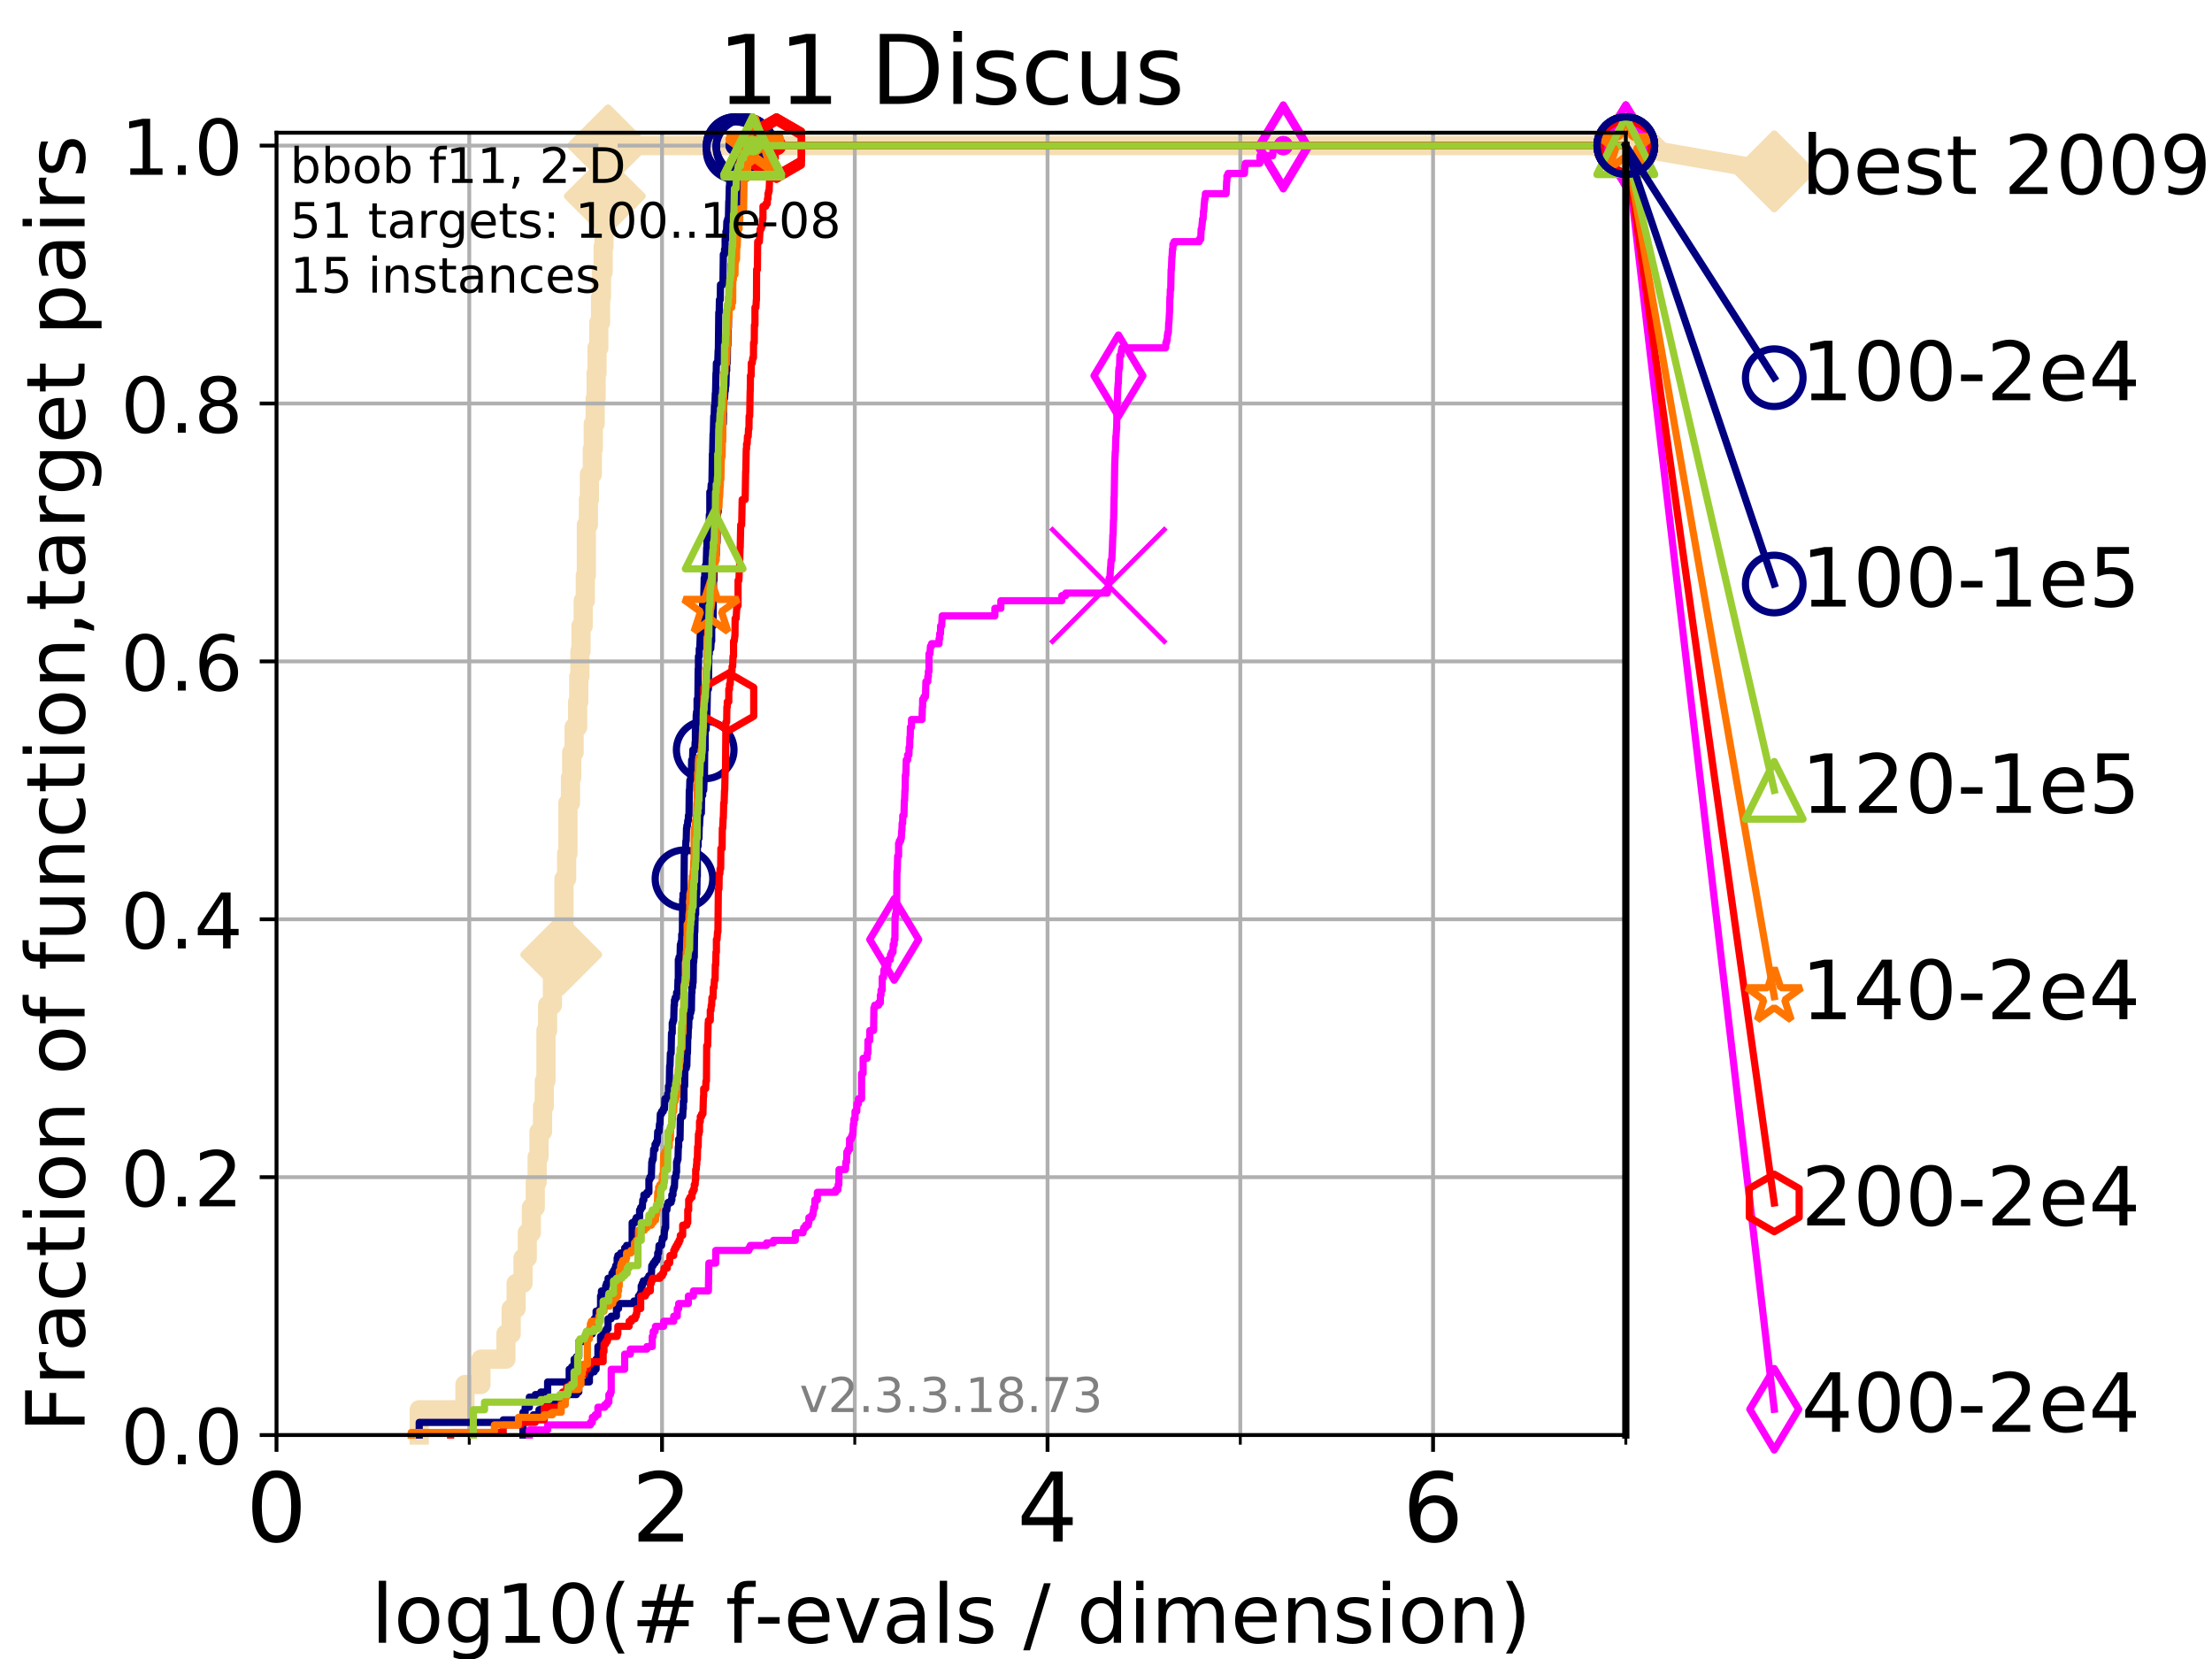 <?xml version="1.0" encoding="utf-8" standalone="no"?>
<!DOCTYPE svg PUBLIC "-//W3C//DTD SVG 1.1//EN"
  "http://www.w3.org/Graphics/SVG/1.1/DTD/svg11.dtd">
<!-- Created with matplotlib (https://matplotlib.org/) -->
<svg height="345.6pt" version="1.1" viewBox="0 0 460.8 345.6" width="460.8pt" xmlns="http://www.w3.org/2000/svg" xmlns:xlink="http://www.w3.org/1999/xlink">
 <defs>
  <style type="text/css">
*{stroke-linecap:butt;stroke-linejoin:round;}
  </style>
 </defs>
 <g id="figure_1">
  <g id="patch_1">
   <path d="M 0 345.6 
L 460.8 345.6 
L 460.8 0 
L 0 0 
z
" style="fill:#ffffff;"/>
  </g>
  <g id="axes_1">
   <g id="patch_2">
    <path d="M 57.6 298.944 
L 338.688 298.944 
L 338.688 27.648 
L 57.6 27.648 
z
" style="fill:#ffffff;"/>
   </g>
   <g id="line2d_1">
    <path d="M 87.33 298.944 
L 87.33 293.677 
L 96.861 293.677 
L 96.861 288.41 
L 100.193 288.41 
L 100.193 283.143 
L 105.398 283.143 
L 105.398 277.877 
L 106.489 277.877 
L 106.489 272.61 
L 107.515 272.61 
L 107.515 267.343 
L 108.949 267.343 
L 108.949 262.076 
L 109.843 262.076 
L 109.843 256.809 
L 110.694 256.809 
L 110.694 251.542 
L 111.506 251.542 
L 111.506 246.275 
L 111.897 246.275 
L 111.897 241.009 
L 112.281 241.009 
L 112.281 235.742 
L 113.023 235.742 
L 113.023 230.475 
L 113.383 230.475 
L 113.383 225.208 
L 113.735 225.208 
L 113.735 214.674 
L 114.08 214.674 
L 114.08 209.407 
L 115.077 209.407 
L 115.077 204.141 
L 115.711 204.141 
L 115.711 198.874 
L 116.914 198.874 
L 116.914 193.607 
L 117.486 193.607 
L 117.486 183.073 
L 118.04 183.073 
L 118.04 177.806 
L 118.31 177.806 
L 118.31 167.272 
L 118.839 167.272 
L 118.839 162.006 
L 119.097 162.006 
L 119.097 156.739 
L 119.603 156.739 
L 119.603 151.472 
L 120.335 151.472 
L 120.335 146.205 
L 120.572 146.205 
L 120.572 140.938 
L 120.806 140.938 
L 120.806 135.671 
L 121.037 135.671 
L 121.037 130.404 
L 121.49 130.404 
L 121.49 125.138 
L 121.931 125.138 
L 121.931 119.871 
L 122.148 119.871 
L 122.148 109.337 
L 122.573 109.337 
L 122.573 104.07 
L 122.782 104.07 
L 122.782 98.803 
L 123.394 98.803 
L 123.394 93.536 
L 123.594 93.536 
L 123.594 88.27 
L 123.985 88.27 
L 123.985 83.003 
L 124.178 83.003 
L 124.178 77.736 
L 124.369 77.736 
L 124.369 72.469 
L 124.744 72.469 
L 124.744 67.202 
L 125.111 67.202 
L 125.111 61.935 
L 125.292 61.935 
L 125.292 56.668 
L 125.648 56.668 
L 125.648 51.402 
L 125.823 51.402 
L 125.823 46.135 
L 125.996 46.135 
L 125.996 40.868 
L 126.168 40.868 
L 126.168 35.601 
L 126.674 35.601 
L 126.674 30.334 
L 338.688 30.334 
" style="fill:none;stroke:#f5deb3;stroke-linecap:square;stroke-width:4;"/>
   </g>
   <g id="line2d_2">
    <defs>
     <path d="M -0 7.778 
L 7.778 0 
L 0 -7.778 
L -7.778 -0 
z
" id="m5fdf084f76" style="stroke:#f5deb3;stroke-linejoin:miter;stroke-width:1.5;"/>
    </defs>
    <g>
     <use style="fill:#f5deb3;stroke:#f5deb3;stroke-linejoin:miter;stroke-width:1.5;" x="116.914" xlink:href="#m5fdf084f76" y="198.874"/>
     <use style="fill:#f5deb3;stroke:#f5deb3;stroke-linejoin:miter;stroke-width:1.5;" x="125.996" xlink:href="#m5fdf084f76" y="40.868"/>
     <use style="fill:#f5deb3;stroke:#f5deb3;stroke-linejoin:miter;stroke-width:1.5;" x="126.674" xlink:href="#m5fdf084f76" y="30.334"/>
     <use style="fill:#f5deb3;stroke:#f5deb3;stroke-linejoin:miter;stroke-width:1.5;" x="126.674" xlink:href="#m5fdf084f76" y="30.334"/>
     <use style="fill:#f5deb3;stroke:#f5deb3;stroke-linejoin:miter;stroke-width:1.5;" x="338.688" xlink:href="#m5fdf084f76" y="30.334"/>
    </g>
   </g>
   <g id="line2d_3">
    <path style="fill:none;stroke:#f5deb3;stroke-linecap:square;stroke-width:4;"/>
    <g/>
   </g>
   <g id="line2d_4">
    <path d="M 338.688 30.334 
L 369.608 35.706 
" style="fill:none;stroke:#f5deb3;stroke-linecap:square;stroke-width:4;"/>
    <g>
     <use style="fill:#f5deb3;stroke:#f5deb3;stroke-linejoin:miter;stroke-width:1.5;" x="338.688" xlink:href="#m5fdf084f76" y="30.334"/>
     <use style="fill:#f5deb3;stroke:#f5deb3;stroke-linejoin:miter;stroke-width:1.5;" x="369.608" xlink:href="#m5fdf084f76" y="35.706"/>
    </g>
   </g>
   <g id="matplotlib.axis_1">
    <g id="xtick_1">
     <g id="line2d_5">
      <path clip-path="url(#ped267b56a6)" d="M 57.6 298.944 
L 57.6 27.648 
" style="fill:none;stroke:#b0b0b0;stroke-linecap:square;stroke-width:0.8;"/>
     </g>
     <g id="line2d_6">
      <defs>
       <path d="M 0 0 
L 0 3.5 
" id="mc0d1cd6e2a" style="stroke:#000000;stroke-width:0.8;"/>
      </defs>
      <g>
       <use style="stroke:#000000;stroke-width:0.8;" x="57.6" xlink:href="#mc0d1cd6e2a" y="298.944"/>
      </g>
     </g>
     <g id="text_1">
      <!-- 0 -->
      <defs>
       <path d="M 31.781 66.406 
Q 24.172 66.406 20.328 58.906 
Q 16.5 51.422 16.5 36.375 
Q 16.5 21.391 20.328 13.891 
Q 24.172 6.391 31.781 6.391 
Q 39.453 6.391 43.281 13.891 
Q 47.125 21.391 47.125 36.375 
Q 47.125 51.422 43.281 58.906 
Q 39.453 66.406 31.781 66.406 
z
M 31.781 74.219 
Q 44.047 74.219 50.516 64.516 
Q 56.984 54.828 56.984 36.375 
Q 56.984 17.969 50.516 8.266 
Q 44.047 -1.422 31.781 -1.422 
Q 19.531 -1.422 13.062 8.266 
Q 6.594 17.969 6.594 36.375 
Q 6.594 54.828 13.062 64.516 
Q 19.531 74.219 31.781 74.219 
z
" id="DejaVuSans-48"/>
      </defs>
      <g transform="translate(51.237 321.141)scale(0.2 -0.2)">
       <use xlink:href="#DejaVuSans-48"/>
      </g>
     </g>
    </g>
    <g id="xtick_2">
     <g id="line2d_7">
      <path clip-path="url(#ped267b56a6)" d="M 137.911 298.944 
L 137.911 27.648 
" style="fill:none;stroke:#b0b0b0;stroke-linecap:square;stroke-width:0.8;"/>
     </g>
     <g id="line2d_8">
      <g>
       <use style="stroke:#000000;stroke-width:0.8;" x="137.911" xlink:href="#mc0d1cd6e2a" y="298.944"/>
      </g>
     </g>
     <g id="text_2">
      <!-- 2 -->
      <defs>
       <path d="M 19.188 8.297 
L 53.609 8.297 
L 53.609 0 
L 7.328 0 
L 7.328 8.297 
Q 12.938 14.109 22.625 23.891 
Q 32.328 33.688 34.812 36.531 
Q 39.547 41.844 41.422 45.531 
Q 43.312 49.219 43.312 52.781 
Q 43.312 58.594 39.234 62.25 
Q 35.156 65.922 28.609 65.922 
Q 23.969 65.922 18.812 64.312 
Q 13.672 62.703 7.812 59.422 
L 7.812 69.391 
Q 13.766 71.781 18.938 73 
Q 24.125 74.219 28.422 74.219 
Q 39.75 74.219 46.484 68.547 
Q 53.219 62.891 53.219 53.422 
Q 53.219 48.922 51.531 44.891 
Q 49.859 40.875 45.406 35.406 
Q 44.188 33.984 37.641 27.219 
Q 31.109 20.453 19.188 8.297 
z
" id="DejaVuSans-50"/>
      </defs>
      <g transform="translate(131.548 321.141)scale(0.2 -0.2)">
       <use xlink:href="#DejaVuSans-50"/>
      </g>
     </g>
    </g>
    <g id="xtick_3">
     <g id="line2d_9">
      <path clip-path="url(#ped267b56a6)" d="M 218.222 298.944 
L 218.222 27.648 
" style="fill:none;stroke:#b0b0b0;stroke-linecap:square;stroke-width:0.8;"/>
     </g>
     <g id="line2d_10">
      <g>
       <use style="stroke:#000000;stroke-width:0.8;" x="218.222" xlink:href="#mc0d1cd6e2a" y="298.944"/>
      </g>
     </g>
     <g id="text_3">
      <!-- 4 -->
      <defs>
       <path d="M 37.797 64.312 
L 12.891 25.391 
L 37.797 25.391 
z
M 35.203 72.906 
L 47.609 72.906 
L 47.609 25.391 
L 58.016 25.391 
L 58.016 17.188 
L 47.609 17.188 
L 47.609 0 
L 37.797 0 
L 37.797 17.188 
L 4.891 17.188 
L 4.891 26.703 
z
" id="DejaVuSans-52"/>
      </defs>
      <g transform="translate(211.859 321.141)scale(0.2 -0.2)">
       <use xlink:href="#DejaVuSans-52"/>
      </g>
     </g>
    </g>
    <g id="xtick_4">
     <g id="line2d_11">
      <path clip-path="url(#ped267b56a6)" d="M 298.533 298.944 
L 298.533 27.648 
" style="fill:none;stroke:#b0b0b0;stroke-linecap:square;stroke-width:0.8;"/>
     </g>
     <g id="line2d_12">
      <g>
       <use style="stroke:#000000;stroke-width:0.8;" x="298.533" xlink:href="#mc0d1cd6e2a" y="298.944"/>
      </g>
     </g>
     <g id="text_4">
      <!-- 6 -->
      <defs>
       <path d="M 33.016 40.375 
Q 26.375 40.375 22.484 35.828 
Q 18.609 31.297 18.609 23.391 
Q 18.609 15.531 22.484 10.953 
Q 26.375 6.391 33.016 6.391 
Q 39.656 6.391 43.531 10.953 
Q 47.406 15.531 47.406 23.391 
Q 47.406 31.297 43.531 35.828 
Q 39.656 40.375 33.016 40.375 
z
M 52.594 71.297 
L 52.594 62.312 
Q 48.875 64.062 45.094 64.984 
Q 41.312 65.922 37.594 65.922 
Q 27.828 65.922 22.672 59.328 
Q 17.531 52.734 16.797 39.406 
Q 19.672 43.656 24.016 45.922 
Q 28.375 48.188 33.594 48.188 
Q 44.578 48.188 50.953 41.516 
Q 57.328 34.859 57.328 23.391 
Q 57.328 12.156 50.688 5.359 
Q 44.047 -1.422 33.016 -1.422 
Q 20.359 -1.422 13.672 8.266 
Q 6.984 17.969 6.984 36.375 
Q 6.984 53.656 15.188 63.938 
Q 23.391 74.219 37.203 74.219 
Q 40.922 74.219 44.703 73.484 
Q 48.484 72.75 52.594 71.297 
z
" id="DejaVuSans-54"/>
      </defs>
      <g transform="translate(292.17 321.141)scale(0.2 -0.2)">
       <use xlink:href="#DejaVuSans-54"/>
      </g>
     </g>
    </g>
    <g id="xtick_5">
     <g id="line2d_13">
      <path clip-path="url(#ped267b56a6)" d="M 97.755 298.944 
L 97.755 27.648 
" style="fill:none;stroke:#b0b0b0;stroke-linecap:square;stroke-width:0.8;"/>
     </g>
     <g id="line2d_14">
      <defs>
       <path d="M 0 0 
L 0 2 
" id="m596f58a1cf" style="stroke:#000000;stroke-width:0.6;"/>
      </defs>
      <g>
       <use style="stroke:#000000;stroke-width:0.6;" x="97.755" xlink:href="#m596f58a1cf" y="298.944"/>
      </g>
     </g>
    </g>
    <g id="xtick_6">
     <g id="line2d_15">
      <path clip-path="url(#ped267b56a6)" d="M 178.066 298.944 
L 178.066 27.648 
" style="fill:none;stroke:#b0b0b0;stroke-linecap:square;stroke-width:0.8;"/>
     </g>
     <g id="line2d_16">
      <g>
       <use style="stroke:#000000;stroke-width:0.6;" x="178.066" xlink:href="#m596f58a1cf" y="298.944"/>
      </g>
     </g>
    </g>
    <g id="xtick_7">
     <g id="line2d_17">
      <path clip-path="url(#ped267b56a6)" d="M 258.377 298.944 
L 258.377 27.648 
" style="fill:none;stroke:#b0b0b0;stroke-linecap:square;stroke-width:0.8;"/>
     </g>
     <g id="line2d_18">
      <g>
       <use style="stroke:#000000;stroke-width:0.6;" x="258.377" xlink:href="#m596f58a1cf" y="298.944"/>
      </g>
     </g>
    </g>
    <g id="xtick_8">
     <g id="line2d_19">
      <path clip-path="url(#ped267b56a6)" d="M 338.688 298.944 
L 338.688 27.648 
" style="fill:none;stroke:#b0b0b0;stroke-linecap:square;stroke-width:0.8;"/>
     </g>
     <g id="line2d_20">
      <g>
       <use style="stroke:#000000;stroke-width:0.6;" x="338.688" xlink:href="#m596f58a1cf" y="298.944"/>
      </g>
     </g>
    </g>
    <g id="text_5">
     <!-- log10(# f-evals / dimension) -->
     <defs>
      <path d="M 9.422 75.984 
L 18.406 75.984 
L 18.406 0 
L 9.422 0 
z
" id="DejaVuSans-108"/>
      <path d="M 30.609 48.391 
Q 23.391 48.391 19.188 42.75 
Q 14.984 37.109 14.984 27.297 
Q 14.984 17.484 19.156 11.844 
Q 23.344 6.203 30.609 6.203 
Q 37.797 6.203 41.984 11.859 
Q 46.188 17.531 46.188 27.297 
Q 46.188 37.016 41.984 42.703 
Q 37.797 48.391 30.609 48.391 
z
M 30.609 56 
Q 42.328 56 49.016 48.375 
Q 55.719 40.766 55.719 27.297 
Q 55.719 13.875 49.016 6.219 
Q 42.328 -1.422 30.609 -1.422 
Q 18.844 -1.422 12.172 6.219 
Q 5.516 13.875 5.516 27.297 
Q 5.516 40.766 12.172 48.375 
Q 18.844 56 30.609 56 
z
" id="DejaVuSans-111"/>
      <path d="M 45.406 27.984 
Q 45.406 37.75 41.375 43.109 
Q 37.359 48.484 30.078 48.484 
Q 22.859 48.484 18.828 43.109 
Q 14.797 37.75 14.797 27.984 
Q 14.797 18.266 18.828 12.891 
Q 22.859 7.516 30.078 7.516 
Q 37.359 7.516 41.375 12.891 
Q 45.406 18.266 45.406 27.984 
z
M 54.391 6.781 
Q 54.391 -7.172 48.188 -13.984 
Q 42 -20.797 29.203 -20.797 
Q 24.469 -20.797 20.266 -20.094 
Q 16.062 -19.391 12.109 -17.922 
L 12.109 -9.188 
Q 16.062 -11.328 19.922 -12.344 
Q 23.781 -13.375 27.781 -13.375 
Q 36.625 -13.375 41.016 -8.766 
Q 45.406 -4.156 45.406 5.172 
L 45.406 9.625 
Q 42.625 4.781 38.281 2.391 
Q 33.938 0 27.875 0 
Q 17.828 0 11.672 7.656 
Q 5.516 15.328 5.516 27.984 
Q 5.516 40.672 11.672 48.328 
Q 17.828 56 27.875 56 
Q 33.938 56 38.281 53.609 
Q 42.625 51.219 45.406 46.391 
L 45.406 54.688 
L 54.391 54.688 
z
" id="DejaVuSans-103"/>
      <path d="M 12.406 8.297 
L 28.516 8.297 
L 28.516 63.922 
L 10.984 60.406 
L 10.984 69.391 
L 28.422 72.906 
L 38.281 72.906 
L 38.281 8.297 
L 54.391 8.297 
L 54.391 0 
L 12.406 0 
z
" id="DejaVuSans-49"/>
      <path d="M 31 75.875 
Q 24.469 64.656 21.281 53.656 
Q 18.109 42.672 18.109 31.391 
Q 18.109 20.125 21.312 9.062 
Q 24.516 -2 31 -13.188 
L 23.188 -13.188 
Q 15.875 -1.703 12.234 9.375 
Q 8.594 20.453 8.594 31.391 
Q 8.594 42.281 12.203 53.312 
Q 15.828 64.359 23.188 75.875 
z
" id="DejaVuSans-40"/>
      <path d="M 51.125 44 
L 36.922 44 
L 32.812 27.688 
L 47.125 27.688 
z
M 43.797 71.781 
L 38.719 51.516 
L 52.984 51.516 
L 58.109 71.781 
L 65.922 71.781 
L 60.891 51.516 
L 76.125 51.516 
L 76.125 44 
L 58.984 44 
L 54.984 27.688 
L 70.516 27.688 
L 70.516 20.219 
L 53.078 20.219 
L 48 0 
L 40.188 0 
L 45.219 20.219 
L 30.906 20.219 
L 25.875 0 
L 18.016 0 
L 23.094 20.219 
L 7.719 20.219 
L 7.719 27.688 
L 24.906 27.688 
L 29 44 
L 13.281 44 
L 13.281 51.516 
L 30.906 51.516 
L 35.891 71.781 
z
" id="DejaVuSans-35"/>
      <path id="DejaVuSans-32"/>
      <path d="M 37.109 75.984 
L 37.109 68.5 
L 28.516 68.5 
Q 23.688 68.5 21.797 66.547 
Q 19.922 64.594 19.922 59.516 
L 19.922 54.688 
L 34.719 54.688 
L 34.719 47.703 
L 19.922 47.703 
L 19.922 0 
L 10.891 0 
L 10.891 47.703 
L 2.297 47.703 
L 2.297 54.688 
L 10.891 54.688 
L 10.891 58.5 
Q 10.891 67.625 15.141 71.797 
Q 19.391 75.984 28.609 75.984 
z
" id="DejaVuSans-102"/>
      <path d="M 4.891 31.391 
L 31.203 31.391 
L 31.203 23.391 
L 4.891 23.391 
z
" id="DejaVuSans-45"/>
      <path d="M 56.203 29.594 
L 56.203 25.203 
L 14.891 25.203 
Q 15.484 15.922 20.484 11.062 
Q 25.484 6.203 34.422 6.203 
Q 39.594 6.203 44.453 7.469 
Q 49.312 8.734 54.109 11.281 
L 54.109 2.781 
Q 49.266 0.734 44.188 -0.344 
Q 39.109 -1.422 33.891 -1.422 
Q 20.797 -1.422 13.156 6.188 
Q 5.516 13.812 5.516 26.812 
Q 5.516 40.234 12.766 48.109 
Q 20.016 56 32.328 56 
Q 43.359 56 49.781 48.891 
Q 56.203 41.797 56.203 29.594 
z
M 47.219 32.234 
Q 47.125 39.594 43.094 43.984 
Q 39.062 48.391 32.422 48.391 
Q 24.906 48.391 20.391 44.141 
Q 15.875 39.891 15.188 32.172 
z
" id="DejaVuSans-101"/>
      <path d="M 2.984 54.688 
L 12.5 54.688 
L 29.594 8.797 
L 46.688 54.688 
L 56.203 54.688 
L 35.688 0 
L 23.484 0 
z
" id="DejaVuSans-118"/>
      <path d="M 34.281 27.484 
Q 23.391 27.484 19.188 25 
Q 14.984 22.516 14.984 16.5 
Q 14.984 11.719 18.141 8.906 
Q 21.297 6.109 26.703 6.109 
Q 34.188 6.109 38.703 11.406 
Q 43.219 16.703 43.219 25.484 
L 43.219 27.484 
z
M 52.203 31.203 
L 52.203 0 
L 43.219 0 
L 43.219 8.297 
Q 40.141 3.328 35.547 0.953 
Q 30.953 -1.422 24.312 -1.422 
Q 15.922 -1.422 10.953 3.297 
Q 6 8.016 6 15.922 
Q 6 25.141 12.172 29.828 
Q 18.359 34.516 30.609 34.516 
L 43.219 34.516 
L 43.219 35.406 
Q 43.219 41.609 39.141 45 
Q 35.062 48.391 27.688 48.391 
Q 23 48.391 18.547 47.266 
Q 14.109 46.141 10.016 43.891 
L 10.016 52.203 
Q 14.938 54.109 19.578 55.047 
Q 24.219 56 28.609 56 
Q 40.484 56 46.344 49.844 
Q 52.203 43.703 52.203 31.203 
z
" id="DejaVuSans-97"/>
      <path d="M 44.281 53.078 
L 44.281 44.578 
Q 40.484 46.531 36.375 47.5 
Q 32.281 48.484 27.875 48.484 
Q 21.188 48.484 17.844 46.438 
Q 14.5 44.391 14.5 40.281 
Q 14.5 37.156 16.891 35.375 
Q 19.281 33.594 26.516 31.984 
L 29.594 31.297 
Q 39.156 29.25 43.188 25.516 
Q 47.219 21.781 47.219 15.094 
Q 47.219 7.469 41.188 3.016 
Q 35.156 -1.422 24.609 -1.422 
Q 20.219 -1.422 15.453 -0.562 
Q 10.688 0.297 5.422 2 
L 5.422 11.281 
Q 10.406 8.688 15.234 7.391 
Q 20.062 6.109 24.812 6.109 
Q 31.156 6.109 34.562 8.281 
Q 37.984 10.453 37.984 14.406 
Q 37.984 18.062 35.516 20.016 
Q 33.062 21.969 24.703 23.781 
L 21.578 24.516 
Q 13.234 26.266 9.516 29.906 
Q 5.812 33.547 5.812 39.891 
Q 5.812 47.609 11.281 51.797 
Q 16.75 56 26.812 56 
Q 31.781 56 36.172 55.266 
Q 40.578 54.547 44.281 53.078 
z
" id="DejaVuSans-115"/>
      <path d="M 25.391 72.906 
L 33.688 72.906 
L 8.297 -9.281 
L 0 -9.281 
z
" id="DejaVuSans-47"/>
      <path d="M 45.406 46.391 
L 45.406 75.984 
L 54.391 75.984 
L 54.391 0 
L 45.406 0 
L 45.406 8.203 
Q 42.578 3.328 38.25 0.953 
Q 33.938 -1.422 27.875 -1.422 
Q 17.969 -1.422 11.734 6.484 
Q 5.516 14.406 5.516 27.297 
Q 5.516 40.188 11.734 48.094 
Q 17.969 56 27.875 56 
Q 33.938 56 38.25 53.625 
Q 42.578 51.266 45.406 46.391 
z
M 14.797 27.297 
Q 14.797 17.391 18.875 11.75 
Q 22.953 6.109 30.078 6.109 
Q 37.203 6.109 41.297 11.75 
Q 45.406 17.391 45.406 27.297 
Q 45.406 37.203 41.297 42.844 
Q 37.203 48.484 30.078 48.484 
Q 22.953 48.484 18.875 42.844 
Q 14.797 37.203 14.797 27.297 
z
" id="DejaVuSans-100"/>
      <path d="M 9.422 54.688 
L 18.406 54.688 
L 18.406 0 
L 9.422 0 
z
M 9.422 75.984 
L 18.406 75.984 
L 18.406 64.594 
L 9.422 64.594 
z
" id="DejaVuSans-105"/>
      <path d="M 52 44.188 
Q 55.375 50.25 60.062 53.125 
Q 64.75 56 71.094 56 
Q 79.641 56 84.281 50.016 
Q 88.922 44.047 88.922 33.016 
L 88.922 0 
L 79.891 0 
L 79.891 32.719 
Q 79.891 40.578 77.094 44.375 
Q 74.312 48.188 68.609 48.188 
Q 61.625 48.188 57.562 43.547 
Q 53.516 38.922 53.516 30.906 
L 53.516 0 
L 44.484 0 
L 44.484 32.719 
Q 44.484 40.625 41.703 44.406 
Q 38.922 48.188 33.109 48.188 
Q 26.219 48.188 22.156 43.531 
Q 18.109 38.875 18.109 30.906 
L 18.109 0 
L 9.078 0 
L 9.078 54.688 
L 18.109 54.688 
L 18.109 46.188 
Q 21.188 51.219 25.484 53.609 
Q 29.781 56 35.688 56 
Q 41.656 56 45.828 52.969 
Q 50 49.953 52 44.188 
z
" id="DejaVuSans-109"/>
      <path d="M 54.891 33.016 
L 54.891 0 
L 45.906 0 
L 45.906 32.719 
Q 45.906 40.484 42.875 44.328 
Q 39.844 48.188 33.797 48.188 
Q 26.516 48.188 22.312 43.547 
Q 18.109 38.922 18.109 30.906 
L 18.109 0 
L 9.078 0 
L 9.078 54.688 
L 18.109 54.688 
L 18.109 46.188 
Q 21.344 51.125 25.703 53.562 
Q 30.078 56 35.797 56 
Q 45.219 56 50.047 50.172 
Q 54.891 44.344 54.891 33.016 
z
" id="DejaVuSans-110"/>
      <path d="M 8.016 75.875 
L 15.828 75.875 
Q 23.141 64.359 26.781 53.312 
Q 30.422 42.281 30.422 31.391 
Q 30.422 20.453 26.781 9.375 
Q 23.141 -1.703 15.828 -13.188 
L 8.016 -13.188 
Q 14.5 -2 17.703 9.062 
Q 20.906 20.125 20.906 31.391 
Q 20.906 42.672 17.703 53.656 
Q 14.5 64.656 8.016 75.875 
z
" id="DejaVuSans-41"/>
     </defs>
     <g transform="translate(77.303 342.218)scale(0.17 -0.17)">
      <use xlink:href="#DejaVuSans-108"/>
      <use x="27.783" xlink:href="#DejaVuSans-111"/>
      <use x="88.965" xlink:href="#DejaVuSans-103"/>
      <use x="152.441" xlink:href="#DejaVuSans-49"/>
      <use x="216.064" xlink:href="#DejaVuSans-48"/>
      <use x="279.688" xlink:href="#DejaVuSans-40"/>
      <use x="318.701" xlink:href="#DejaVuSans-35"/>
      <use x="402.49" xlink:href="#DejaVuSans-32"/>
      <use x="434.277" xlink:href="#DejaVuSans-102"/>
      <use x="469.404" xlink:href="#DejaVuSans-45"/>
      <use x="505.488" xlink:href="#DejaVuSans-101"/>
      <use x="567.012" xlink:href="#DejaVuSans-118"/>
      <use x="626.191" xlink:href="#DejaVuSans-97"/>
      <use x="687.471" xlink:href="#DejaVuSans-108"/>
      <use x="715.254" xlink:href="#DejaVuSans-115"/>
      <use x="767.354" xlink:href="#DejaVuSans-32"/>
      <use x="799.141" xlink:href="#DejaVuSans-47"/>
      <use x="832.832" xlink:href="#DejaVuSans-32"/>
      <use x="864.619" xlink:href="#DejaVuSans-100"/>
      <use x="928.096" xlink:href="#DejaVuSans-105"/>
      <use x="955.879" xlink:href="#DejaVuSans-109"/>
      <use x="1053.291" xlink:href="#DejaVuSans-101"/>
      <use x="1114.814" xlink:href="#DejaVuSans-110"/>
      <use x="1178.193" xlink:href="#DejaVuSans-115"/>
      <use x="1230.293" xlink:href="#DejaVuSans-105"/>
      <use x="1258.076" xlink:href="#DejaVuSans-111"/>
      <use x="1319.258" xlink:href="#DejaVuSans-110"/>
      <use x="1382.637" xlink:href="#DejaVuSans-41"/>
     </g>
    </g>
   </g>
   <g id="matplotlib.axis_2">
    <g id="ytick_1">
     <g id="line2d_21">
      <path clip-path="url(#ped267b56a6)" d="M 57.6 298.944 
L 338.688 298.944 
" style="fill:none;stroke:#b0b0b0;stroke-linecap:square;stroke-width:0.8;"/>
     </g>
     <g id="line2d_22">
      <defs>
       <path d="M 0 0 
L -3.5 0 
" id="mf89b50e882" style="stroke:#000000;stroke-width:0.8;"/>
      </defs>
      <g>
       <use style="stroke:#000000;stroke-width:0.8;" x="57.6" xlink:href="#mf89b50e882" y="298.944"/>
      </g>
     </g>
     <g id="text_6">
      <!-- 0.0 -->
      <defs>
       <path d="M 10.688 12.406 
L 21 12.406 
L 21 0 
L 10.688 0 
z
" id="DejaVuSans-46"/>
      </defs>
      <g transform="translate(25.155 305.023)scale(0.16 -0.16)">
       <use xlink:href="#DejaVuSans-48"/>
       <use x="63.623" xlink:href="#DejaVuSans-46"/>
       <use x="95.41" xlink:href="#DejaVuSans-48"/>
      </g>
     </g>
    </g>
    <g id="ytick_2">
     <g id="line2d_23">
      <path clip-path="url(#ped267b56a6)" d="M 57.6 245.222 
L 338.688 245.222 
" style="fill:none;stroke:#b0b0b0;stroke-linecap:square;stroke-width:0.8;"/>
     </g>
     <g id="line2d_24">
      <g>
       <use style="stroke:#000000;stroke-width:0.8;" x="57.6" xlink:href="#mf89b50e882" y="245.222"/>
      </g>
     </g>
     <g id="text_7">
      <!-- 0.2 -->
      <g transform="translate(25.155 251.301)scale(0.16 -0.16)">
       <use xlink:href="#DejaVuSans-48"/>
       <use x="63.623" xlink:href="#DejaVuSans-46"/>
       <use x="95.41" xlink:href="#DejaVuSans-50"/>
      </g>
     </g>
    </g>
    <g id="ytick_3">
     <g id="line2d_25">
      <path clip-path="url(#ped267b56a6)" d="M 57.6 191.5 
L 338.688 191.5 
" style="fill:none;stroke:#b0b0b0;stroke-linecap:square;stroke-width:0.8;"/>
     </g>
     <g id="line2d_26">
      <g>
       <use style="stroke:#000000;stroke-width:0.8;" x="57.6" xlink:href="#mf89b50e882" y="191.5"/>
      </g>
     </g>
     <g id="text_8">
      <!-- 0.4 -->
      <g transform="translate(25.155 197.579)scale(0.16 -0.16)">
       <use xlink:href="#DejaVuSans-48"/>
       <use x="63.623" xlink:href="#DejaVuSans-46"/>
       <use x="95.41" xlink:href="#DejaVuSans-52"/>
      </g>
     </g>
    </g>
    <g id="ytick_4">
     <g id="line2d_27">
      <path clip-path="url(#ped267b56a6)" d="M 57.6 137.778 
L 338.688 137.778 
" style="fill:none;stroke:#b0b0b0;stroke-linecap:square;stroke-width:0.8;"/>
     </g>
     <g id="line2d_28">
      <g>
       <use style="stroke:#000000;stroke-width:0.8;" x="57.6" xlink:href="#mf89b50e882" y="137.778"/>
      </g>
     </g>
     <g id="text_9">
      <!-- 0.6 -->
      <g transform="translate(25.155 143.857)scale(0.16 -0.16)">
       <use xlink:href="#DejaVuSans-48"/>
       <use x="63.623" xlink:href="#DejaVuSans-46"/>
       <use x="95.41" xlink:href="#DejaVuSans-54"/>
      </g>
     </g>
    </g>
    <g id="ytick_5">
     <g id="line2d_29">
      <path clip-path="url(#ped267b56a6)" d="M 57.6 84.056 
L 338.688 84.056 
" style="fill:none;stroke:#b0b0b0;stroke-linecap:square;stroke-width:0.8;"/>
     </g>
     <g id="line2d_30">
      <g>
       <use style="stroke:#000000;stroke-width:0.8;" x="57.6" xlink:href="#mf89b50e882" y="84.056"/>
      </g>
     </g>
     <g id="text_10">
      <!-- 0.8 -->
      <defs>
       <path d="M 31.781 34.625 
Q 24.75 34.625 20.719 30.859 
Q 16.703 27.094 16.703 20.516 
Q 16.703 13.922 20.719 10.156 
Q 24.75 6.391 31.781 6.391 
Q 38.812 6.391 42.859 10.172 
Q 46.922 13.969 46.922 20.516 
Q 46.922 27.094 42.891 30.859 
Q 38.875 34.625 31.781 34.625 
z
M 21.922 38.812 
Q 15.578 40.375 12.031 44.719 
Q 8.5 49.078 8.5 55.328 
Q 8.5 64.062 14.719 69.141 
Q 20.953 74.219 31.781 74.219 
Q 42.672 74.219 48.875 69.141 
Q 55.078 64.062 55.078 55.328 
Q 55.078 49.078 51.531 44.719 
Q 48 40.375 41.703 38.812 
Q 48.828 37.156 52.797 32.312 
Q 56.781 27.484 56.781 20.516 
Q 56.781 9.906 50.312 4.234 
Q 43.844 -1.422 31.781 -1.422 
Q 19.734 -1.422 13.25 4.234 
Q 6.781 9.906 6.781 20.516 
Q 6.781 27.484 10.781 32.312 
Q 14.797 37.156 21.922 38.812 
z
M 18.312 54.391 
Q 18.312 48.734 21.844 45.562 
Q 25.391 42.391 31.781 42.391 
Q 38.141 42.391 41.719 45.562 
Q 45.312 48.734 45.312 54.391 
Q 45.312 60.062 41.719 63.234 
Q 38.141 66.406 31.781 66.406 
Q 25.391 66.406 21.844 63.234 
Q 18.312 60.062 18.312 54.391 
z
" id="DejaVuSans-56"/>
      </defs>
      <g transform="translate(25.155 90.135)scale(0.16 -0.16)">
       <use xlink:href="#DejaVuSans-48"/>
       <use x="63.623" xlink:href="#DejaVuSans-46"/>
       <use x="95.41" xlink:href="#DejaVuSans-56"/>
      </g>
     </g>
    </g>
    <g id="ytick_6">
     <g id="line2d_31">
      <path clip-path="url(#ped267b56a6)" d="M 57.6 30.334 
L 338.688 30.334 
" style="fill:none;stroke:#b0b0b0;stroke-linecap:square;stroke-width:0.8;"/>
     </g>
     <g id="line2d_32">
      <g>
       <use style="stroke:#000000;stroke-width:0.8;" x="57.6" xlink:href="#mf89b50e882" y="30.334"/>
      </g>
     </g>
     <g id="text_11">
      <!-- 1.0 -->
      <g transform="translate(25.155 36.413)scale(0.16 -0.16)">
       <use xlink:href="#DejaVuSans-49"/>
       <use x="63.623" xlink:href="#DejaVuSans-46"/>
       <use x="95.41" xlink:href="#DejaVuSans-48"/>
      </g>
     </g>
    </g>
    <g id="text_12">
     <!-- Fraction of function,target pairs -->
     <defs>
      <path d="M 9.812 72.906 
L 51.703 72.906 
L 51.703 64.594 
L 19.672 64.594 
L 19.672 43.109 
L 48.578 43.109 
L 48.578 34.812 
L 19.672 34.812 
L 19.672 0 
L 9.812 0 
z
" id="DejaVuSans-70"/>
      <path d="M 41.109 46.297 
Q 39.594 47.172 37.812 47.578 
Q 36.031 48 33.891 48 
Q 26.266 48 22.188 43.047 
Q 18.109 38.094 18.109 28.812 
L 18.109 0 
L 9.078 0 
L 9.078 54.688 
L 18.109 54.688 
L 18.109 46.188 
Q 20.953 51.172 25.484 53.578 
Q 30.031 56 36.531 56 
Q 37.453 56 38.578 55.875 
Q 39.703 55.766 41.062 55.516 
z
" id="DejaVuSans-114"/>
      <path d="M 48.781 52.594 
L 48.781 44.188 
Q 44.969 46.297 41.141 47.344 
Q 37.312 48.391 33.406 48.391 
Q 24.656 48.391 19.812 42.844 
Q 14.984 37.312 14.984 27.297 
Q 14.984 17.281 19.812 11.734 
Q 24.656 6.203 33.406 6.203 
Q 37.312 6.203 41.141 7.25 
Q 44.969 8.297 48.781 10.406 
L 48.781 2.094 
Q 45.016 0.344 40.984 -0.531 
Q 36.969 -1.422 32.422 -1.422 
Q 20.062 -1.422 12.781 6.344 
Q 5.516 14.109 5.516 27.297 
Q 5.516 40.672 12.859 48.328 
Q 20.219 56 33.016 56 
Q 37.156 56 41.109 55.141 
Q 45.062 54.297 48.781 52.594 
z
" id="DejaVuSans-99"/>
      <path d="M 18.312 70.219 
L 18.312 54.688 
L 36.812 54.688 
L 36.812 47.703 
L 18.312 47.703 
L 18.312 18.016 
Q 18.312 11.328 20.141 9.422 
Q 21.969 7.516 27.594 7.516 
L 36.812 7.516 
L 36.812 0 
L 27.594 0 
Q 17.188 0 13.234 3.875 
Q 9.281 7.766 9.281 18.016 
L 9.281 47.703 
L 2.688 47.703 
L 2.688 54.688 
L 9.281 54.688 
L 9.281 70.219 
z
" id="DejaVuSans-116"/>
      <path d="M 8.5 21.578 
L 8.5 54.688 
L 17.484 54.688 
L 17.484 21.922 
Q 17.484 14.156 20.5 10.266 
Q 23.531 6.391 29.594 6.391 
Q 36.859 6.391 41.078 11.031 
Q 45.312 15.672 45.312 23.688 
L 45.312 54.688 
L 54.297 54.688 
L 54.297 0 
L 45.312 0 
L 45.312 8.406 
Q 42.047 3.422 37.719 1 
Q 33.406 -1.422 27.688 -1.422 
Q 18.266 -1.422 13.375 4.438 
Q 8.5 10.297 8.5 21.578 
z
M 31.109 56 
z
" id="DejaVuSans-117"/>
      <path d="M 11.719 12.406 
L 22.016 12.406 
L 22.016 4 
L 14.016 -11.625 
L 7.719 -11.625 
L 11.719 4 
z
" id="DejaVuSans-44"/>
      <path d="M 18.109 8.203 
L 18.109 -20.797 
L 9.078 -20.797 
L 9.078 54.688 
L 18.109 54.688 
L 18.109 46.391 
Q 20.953 51.266 25.266 53.625 
Q 29.594 56 35.594 56 
Q 45.562 56 51.781 48.094 
Q 58.016 40.188 58.016 27.297 
Q 58.016 14.406 51.781 6.484 
Q 45.562 -1.422 35.594 -1.422 
Q 29.594 -1.422 25.266 0.953 
Q 20.953 3.328 18.109 8.203 
z
M 48.688 27.297 
Q 48.688 37.203 44.609 42.844 
Q 40.531 48.484 33.406 48.484 
Q 26.266 48.484 22.188 42.844 
Q 18.109 37.203 18.109 27.297 
Q 18.109 17.391 22.188 11.75 
Q 26.266 6.109 33.406 6.109 
Q 40.531 6.109 44.609 11.75 
Q 48.688 17.391 48.688 27.297 
z
" id="DejaVuSans-112"/>
     </defs>
     <g transform="translate(17.62 298.435)rotate(-90)scale(0.17 -0.17)">
      <use xlink:href="#DejaVuSans-70"/>
      <use x="57.41" xlink:href="#DejaVuSans-114"/>
      <use x="98.523" xlink:href="#DejaVuSans-97"/>
      <use x="159.803" xlink:href="#DejaVuSans-99"/>
      <use x="214.783" xlink:href="#DejaVuSans-116"/>
      <use x="253.992" xlink:href="#DejaVuSans-105"/>
      <use x="281.775" xlink:href="#DejaVuSans-111"/>
      <use x="342.957" xlink:href="#DejaVuSans-110"/>
      <use x="406.336" xlink:href="#DejaVuSans-32"/>
      <use x="438.123" xlink:href="#DejaVuSans-111"/>
      <use x="499.305" xlink:href="#DejaVuSans-102"/>
      <use x="534.51" xlink:href="#DejaVuSans-32"/>
      <use x="566.297" xlink:href="#DejaVuSans-102"/>
      <use x="601.502" xlink:href="#DejaVuSans-117"/>
      <use x="664.881" xlink:href="#DejaVuSans-110"/>
      <use x="728.26" xlink:href="#DejaVuSans-99"/>
      <use x="783.24" xlink:href="#DejaVuSans-116"/>
      <use x="822.449" xlink:href="#DejaVuSans-105"/>
      <use x="850.232" xlink:href="#DejaVuSans-111"/>
      <use x="911.414" xlink:href="#DejaVuSans-110"/>
      <use x="974.793" xlink:href="#DejaVuSans-44"/>
      <use x="1006.58" xlink:href="#DejaVuSans-116"/>
      <use x="1045.789" xlink:href="#DejaVuSans-97"/>
      <use x="1107.068" xlink:href="#DejaVuSans-114"/>
      <use x="1148.166" xlink:href="#DejaVuSans-103"/>
      <use x="1211.643" xlink:href="#DejaVuSans-101"/>
      <use x="1273.166" xlink:href="#DejaVuSans-116"/>
      <use x="1312.375" xlink:href="#DejaVuSans-32"/>
      <use x="1344.162" xlink:href="#DejaVuSans-112"/>
      <use x="1407.639" xlink:href="#DejaVuSans-97"/>
      <use x="1468.918" xlink:href="#DejaVuSans-105"/>
      <use x="1496.701" xlink:href="#DejaVuSans-114"/>
      <use x="1537.814" xlink:href="#DejaVuSans-115"/>
     </g>
    </g>
   </g>
   <g id="line2d_33">
    <defs>
     <path d="M 0 1.5 
C 0.398 1.5 0.779 1.342 1.061 1.061 
C 1.342 0.779 1.5 0.398 1.5 0 
C 1.5 -0.398 1.342 -0.779 1.061 -1.061 
C 0.779 -1.342 0.398 -1.5 0 -1.5 
C -0.398 -1.5 -0.779 -1.342 -1.061 -1.061 
C -1.342 -0.779 -1.5 -0.398 -1.5 0 
C -1.5 0.398 -1.342 0.779 -1.061 1.061 
C -0.779 1.342 -0.398 1.5 0 1.5 
z
" id="mcc551841bd" style="stroke:#f5deb3;"/>
    </defs>
    <g>
     <use style="fill:#f5deb3;stroke:#f5deb3;" x="126.674" xlink:href="#mcc551841bd" y="30.334"/>
     <use style="fill:#f5deb3;stroke:#f5deb3;" x="126.674" xlink:href="#mcc551841bd" y="30.334"/>
    </g>
   </g>
   <g id="line2d_34">
    <defs>
     <path d="M 0 1.5 
C 0.398 1.5 0.779 1.342 1.061 1.061 
C 1.342 0.779 1.5 0.398 1.5 0 
C 1.5 -0.398 1.342 -0.779 1.061 -1.061 
C 0.779 -1.342 0.398 -1.5 0 -1.5 
C -0.398 -1.5 -0.779 -1.342 -1.061 -1.061 
C -1.342 -0.779 -1.5 -0.398 -1.5 0 
C -1.5 0.398 -1.342 0.779 -1.061 1.061 
C -0.779 1.342 -0.398 1.5 0 1.5 
z
" id="m193737a753" style="stroke:#000080;"/>
    </defs>
    <g>
     <use style="fill:#000080;stroke:#000080;" x="153.142" xlink:href="#m193737a753" y="30.334"/>
     <use style="fill:#000080;stroke:#000080;" x="153.142" xlink:href="#m193737a753" y="30.334"/>
    </g>
   </g>
   <g id="line2d_35">
    <path d="M 108.949 298.944 
L 108.949 294.204 
L 109.402 294.204 
L 109.402 293.15 
L 110.274 293.15 
L 110.274 291.044 
L 111.506 291.044 
L 111.506 290.517 
L 112.656 290.517 
L 112.656 289.99 
L 114.08 289.99 
L 114.08 287.884 
L 118.577 287.884 
L 118.577 285.25 
L 119.097 285.25 
L 119.097 284.723 
L 119.603 284.723 
L 119.603 283.143 
L 120.094 283.143 
L 120.094 282.617 
L 120.572 282.617 
L 120.572 279.457 
L 121.712 279.457 
L 121.712 278.93 
L 121.931 278.93 
L 121.931 278.403 
L 122.362 278.403 
L 122.362 277.877 
L 123.394 277.877 
L 123.394 275.243 
L 123.791 275.243 
L 123.791 274.716 
L 124.178 274.716 
L 124.178 273.136 
L 124.928 273.136 
L 124.928 272.61 
L 125.111 272.61 
L 125.111 269.976 
L 125.292 269.976 
L 125.292 268.923 
L 126.168 268.923 
L 126.168 267.87 
L 126.338 267.87 
L 126.338 267.343 
L 126.674 267.343 
L 126.674 266.289 
L 127.485 266.289 
L 127.485 265.236 
L 127.799 265.236 
L 127.799 264.709 
L 128.108 264.709 
L 128.108 264.183 
L 128.26 264.183 
L 128.26 263.656 
L 128.561 263.656 
L 128.561 262.076 
L 128.709 262.076 
L 128.709 261.549 
L 129.291 261.549 
L 129.291 261.023 
L 130.128 261.023 
L 130.128 259.969 
L 130.532 259.969 
L 130.532 259.443 
L 131.691 259.443 
L 131.691 254.702 
L 132.303 254.702 
L 132.303 254.176 
L 132.542 254.176 
L 132.542 253.649 
L 133.239 253.649 
L 133.239 252.069 
L 133.466 252.069 
L 133.466 251.542 
L 133.8 251.542 
L 133.91 249.962 
L 134.128 249.962 
L 134.128 248.909 
L 134.766 248.909 
L 134.766 248.382 
L 135.179 248.382 
L 135.179 245.749 
L 135.382 245.749 
L 135.382 245.222 
L 135.682 245.222 
L 135.78 242.062 
L 135.879 242.062 
L 135.879 241.535 
L 136.073 241.535 
L 136.17 239.428 
L 136.457 239.428 
L 136.457 238.375 
L 136.739 238.375 
L 136.739 237.848 
L 136.924 237.848 
L 137.016 235.742 
L 137.29 235.742 
L 137.38 234.162 
L 137.469 234.162 
L 137.559 232.055 
L 137.823 232.055 
L 137.823 231.528 
L 138.171 231.528 
L 138.171 231.001 
L 138.426 231.001 
L 138.511 228.895 
L 139.009 228.895 
L 139.091 227.841 
L 139.253 227.841 
L 139.253 226.261 
L 139.414 226.261 
L 139.494 222.048 
L 139.573 222.048 
L 139.652 219.414 
L 139.809 219.414 
L 139.887 215.201 
L 140.042 215.201 
L 140.042 213.094 
L 140.196 213.094 
L 140.196 212.567 
L 140.348 212.567 
L 140.424 209.407 
L 140.499 209.407 
L 140.499 208.354 
L 140.649 208.354 
L 140.649 207.827 
L 140.944 207.827 
L 140.944 206.774 
L 141.163 206.774 
L 141.235 204.141 
L 141.307 204.141 
L 141.307 199.927 
L 141.45 199.927 
L 141.45 199.4 
L 141.662 199.4 
L 141.732 196.767 
L 141.872 196.767 
L 141.872 196.24 
L 142.01 196.24 
L 142.01 194.66 
L 142.148 194.66 
L 142.216 187.287 
L 142.284 187.287 
L 142.284 186.233 
L 142.486 186.233 
L 142.553 177.806 
L 142.686 177.806 
L 142.686 177.28 
L 142.818 177.28 
L 142.884 175.173 
L 142.95 175.173 
L 143.015 172.539 
L 143.08 172.539 
L 143.08 172.013 
L 143.209 172.013 
L 143.273 170.959 
L 143.401 170.959 
L 143.401 169.906 
L 143.528 169.906 
L 143.591 164.639 
L 143.654 164.639 
L 143.716 162.532 
L 143.903 162.532 
L 143.903 160.952 
L 144.026 160.952 
L 144.087 158.319 
L 144.27 158.319 
L 144.33 156.212 
L 144.748 156.212 
L 144.807 154.632 
L 144.865 154.632 
L 144.865 151.999 
L 144.982 151.999 
L 145.04 148.838 
L 145.098 148.838 
L 145.098 148.312 
L 145.213 148.312 
L 145.213 145.678 
L 145.384 145.678 
L 145.441 139.358 
L 145.497 139.358 
L 145.497 136.725 
L 145.666 136.725 
L 145.666 135.145 
L 145.777 135.145 
L 145.888 131.985 
L 146.162 131.985 
L 146.216 129.351 
L 146.324 129.351 
L 146.378 125.664 
L 146.591 125.664 
L 146.697 120.397 
L 146.802 120.397 
L 146.854 118.291 
L 146.958 118.291 
L 146.958 117.764 
L 147.113 117.764 
L 147.216 114.077 
L 147.267 114.077 
L 147.267 111.97 
L 147.419 111.97 
L 147.52 110.39 
L 147.72 110.39 
L 147.77 107.23 
L 147.868 107.23 
L 147.868 102.49 
L 148.064 102.49 
L 148.161 100.91 
L 148.306 100.91 
L 148.402 94.59 
L 148.45 94.59 
L 148.545 90.376 
L 148.592 90.376 
L 148.686 86.69 
L 148.78 86.69 
L 148.827 84.583 
L 148.92 84.583 
L 149.012 81.949 
L 149.058 81.949 
L 149.15 77.736 
L 149.196 77.736 
L 149.241 75.629 
L 149.513 75.629 
L 149.602 72.996 
L 149.647 72.996 
L 149.735 65.095 
L 149.824 65.095 
L 149.868 62.462 
L 150.042 62.462 
L 150.086 59.302 
L 150.599 59.302 
L 150.683 52.982 
L 150.933 52.982 
L 150.933 51.928 
L 151.056 51.928 
L 151.056 49.821 
L 151.219 49.821 
L 151.219 48.241 
L 151.341 48.241 
L 151.422 46.135 
L 151.582 46.135 
L 151.582 45.608 
L 151.74 45.608 
L 151.819 41.921 
L 151.858 41.921 
L 151.936 38.761 
L 151.975 38.761 
L 152.014 37.708 
L 152.169 37.708 
L 152.169 37.181 
L 152.36 37.181 
L 152.36 36.654 
L 152.625 36.654 
L 152.7 34.548 
L 152.737 34.548 
L 152.737 34.021 
L 152.885 34.021 
L 152.996 32.968 
L 153.069 32.968 
L 153.142 30.334 
L 338.688 30.334 
L 338.688 30.334 
" style="fill:none;stroke:#000080;stroke-linecap:square;stroke-width:1.5;"/>
   </g>
   <g id="line2d_36">
    <defs>
     <path d="M 0 6 
C 1.591 6 3.117 5.368 4.243 4.243 
C 5.368 3.117 6 1.591 6 0 
C 6 -1.591 5.368 -3.117 4.243 -4.243 
C 3.117 -5.368 1.591 -6 0 -6 
C -1.591 -6 -3.117 -5.368 -4.243 -4.243 
C -5.368 -3.117 -6 -1.591 -6 0 
C -6 1.591 -5.368 3.117 -4.243 4.243 
C -3.117 5.368 -1.591 6 0 6 
z
" id="m65fdfc0014" style="stroke:#000080;stroke-width:1.5;"/>
    </defs>
    <g>
     <use style="fill-opacity:0;stroke:#000080;stroke-width:1.5;" x="142.486" xlink:href="#m65fdfc0014" y="183.073"/>
     <use style="fill-opacity:0;stroke:#000080;stroke-width:1.5;" x="153.142" xlink:href="#m65fdfc0014" y="31.387"/>
     <use style="fill-opacity:0;stroke:#000080;stroke-width:1.5;" x="153.142" xlink:href="#m65fdfc0014" y="30.334"/>
     <use style="fill-opacity:0;stroke:#000080;stroke-width:1.5;" x="153.142" xlink:href="#m65fdfc0014" y="30.334"/>
     <use style="fill-opacity:0;stroke:#000080;stroke-width:1.5;" x="338.688" xlink:href="#m65fdfc0014" y="30.334"/>
    </g>
   </g>
   <g id="line2d_37">
    <path style="fill:none;stroke:#000080;stroke-linecap:square;stroke-width:1.5;"/>
    <g/>
   </g>
   <g id="line2d_38">
    <g>
     <use style="fill:#000080;stroke:#000080;" x="155.2" xlink:href="#m193737a753" y="30.334"/>
     <use style="fill:#000080;stroke:#000080;" x="155.2" xlink:href="#m193737a753" y="30.334"/>
    </g>
   </g>
   <g id="line2d_39">
    <path d="M 87.33 298.944 
L 87.33 296.311 
L 104.826 296.311 
L 104.826 295.784 
L 111.105 295.784 
L 111.105 294.731 
L 112.281 294.731 
L 112.281 293.677 
L 113.023 293.677 
L 113.023 293.15 
L 114.08 293.15 
L 114.08 292.097 
L 115.711 292.097 
L 115.711 291.57 
L 117.203 291.57 
L 117.203 291.044 
L 117.486 291.044 
L 117.486 290.517 
L 120.094 290.517 
L 120.094 289.99 
L 120.572 289.99 
L 120.572 287.884 
L 122.782 287.884 
L 122.782 286.304 
L 122.989 286.304 
L 122.989 285.777 
L 123.791 285.777 
L 123.791 285.25 
L 124.178 285.25 
L 124.178 283.143 
L 124.557 283.143 
L 124.557 280.51 
L 125.111 280.51 
L 125.111 278.403 
L 125.648 278.403 
L 125.648 277.877 
L 125.996 277.877 
L 125.996 277.35 
L 126.338 277.35 
L 126.338 276.823 
L 126.674 276.823 
L 126.674 274.716 
L 127.326 274.716 
L 127.326 274.19 
L 128.411 274.19 
L 128.411 272.61 
L 128.856 272.61 
L 128.856 271.556 
L 132.06 271.556 
L 132.06 271.03 
L 133.01 271.03 
L 133.01 269.976 
L 133.353 269.976 
L 133.353 269.45 
L 133.578 269.45 
L 133.578 267.87 
L 133.8 267.87 
L 133.8 267.343 
L 134.019 267.343 
L 134.019 266.816 
L 134.87 266.816 
L 134.87 266.289 
L 135.179 266.289 
L 135.179 265.763 
L 135.682 265.763 
L 135.78 263.656 
L 136.073 263.656 
L 136.073 263.129 
L 136.457 263.129 
L 136.457 262.603 
L 136.832 262.603 
L 136.832 262.076 
L 137.016 262.076 
L 137.016 261.023 
L 137.199 261.023 
L 137.29 259.443 
L 137.823 259.443 
L 137.911 258.389 
L 137.998 258.389 
L 137.998 257.862 
L 138.341 257.862 
L 138.426 256.282 
L 138.511 256.282 
L 138.511 255.756 
L 138.678 255.756 
L 138.678 252.069 
L 138.927 252.069 
L 139.009 251.016 
L 139.172 251.016 
L 139.172 250.489 
L 139.809 250.489 
L 139.809 249.962 
L 139.965 249.962 
L 139.965 248.909 
L 140.196 248.909 
L 140.196 247.855 
L 140.348 247.855 
L 140.348 247.329 
L 140.499 247.329 
L 140.574 245.222 
L 140.797 245.222 
L 140.871 244.169 
L 140.944 244.169 
L 140.944 242.062 
L 141.09 242.062 
L 141.09 241.535 
L 141.235 241.535 
L 141.307 238.902 
L 141.379 238.902 
L 141.379 237.322 
L 141.662 237.322 
L 141.732 233.108 
L 141.802 233.108 
L 141.802 232.582 
L 142.216 232.582 
L 142.284 231.001 
L 142.352 231.001 
L 142.352 229.421 
L 142.486 229.421 
L 142.486 226.261 
L 142.62 226.261 
L 142.686 222.575 
L 142.95 222.575 
L 142.95 222.048 
L 143.08 222.048 
L 143.144 219.414 
L 143.209 219.414 
L 143.273 216.254 
L 143.337 216.254 
L 143.401 214.148 
L 143.464 214.148 
L 143.528 212.041 
L 143.716 212.041 
L 143.716 210.987 
L 143.903 210.987 
L 143.903 210.461 
L 144.026 210.461 
L 144.087 206.774 
L 144.148 206.774 
L 144.148 205.721 
L 144.27 205.721 
L 144.33 204.667 
L 144.391 204.667 
L 144.451 200.454 
L 144.511 200.454 
L 144.57 199.4 
L 144.63 199.4 
L 144.689 194.133 
L 144.748 194.133 
L 144.807 190.447 
L 144.924 190.447 
L 144.924 188.34 
L 145.04 188.34 
L 145.04 186.233 
L 145.155 186.233 
L 145.213 182.546 
L 145.27 182.546 
L 145.27 176.226 
L 145.441 176.226 
L 145.441 174.646 
L 145.61 174.646 
L 145.666 172.013 
L 145.722 172.013 
L 145.833 169.906 
L 145.888 169.906 
L 145.888 169.379 
L 146.107 169.379 
L 146.162 165.692 
L 146.378 165.692 
L 146.378 164.639 
L 146.591 164.639 
L 146.697 162.006 
L 146.749 162.006 
L 146.802 156.212 
L 146.906 156.212 
L 146.906 151.999 
L 147.113 151.999 
L 147.165 148.838 
L 147.267 148.838 
L 147.369 143.572 
L 147.57 143.572 
L 147.67 136.198 
L 147.77 136.198 
L 147.77 135.145 
L 148.064 135.145 
L 148.161 133.565 
L 148.258 133.565 
L 148.258 130.404 
L 148.545 130.404 
L 148.639 120.924 
L 148.733 120.924 
L 148.733 116.184 
L 148.966 116.184 
L 148.966 115.657 
L 149.196 115.657 
L 149.241 113.024 
L 149.378 113.024 
L 149.468 106.704 
L 149.602 106.704 
L 149.691 104.07 
L 149.735 104.07 
L 149.824 100.91 
L 149.911 100.91 
L 149.955 97.223 
L 150.042 97.223 
L 150.129 95.116 
L 150.172 95.116 
L 150.172 93.536 
L 150.301 93.536 
L 150.301 91.43 
L 150.429 91.43 
L 150.514 89.323 
L 150.557 89.323 
L 150.557 88.27 
L 150.683 88.27 
L 150.766 83.529 
L 150.808 83.529 
L 150.808 83.003 
L 150.933 83.003 
L 151.015 81.423 
L 151.097 81.423 
L 151.138 80.369 
L 151.219 80.369 
L 151.301 77.209 
L 151.381 77.209 
L 151.381 75.629 
L 151.502 75.629 
L 151.542 71.942 
L 151.621 71.942 
L 151.661 68.255 
L 151.74 68.255 
L 151.779 63.515 
L 151.975 63.515 
L 152.014 60.882 
L 152.169 60.882 
L 152.246 58.248 
L 152.322 58.248 
L 152.322 55.088 
L 152.436 55.088 
L 152.436 54.562 
L 152.774 54.562 
L 152.774 54.035 
L 152.922 54.035 
L 152.922 51.928 
L 153.069 51.928 
L 153.069 51.402 
L 153.215 51.402 
L 153.323 46.135 
L 153.431 46.135 
L 153.502 42.975 
L 153.644 42.975 
L 153.75 40.341 
L 153.89 40.341 
L 153.995 38.761 
L 154.167 38.761 
L 154.27 35.601 
L 154.44 35.601 
L 154.44 34.548 
L 154.741 34.548 
L 154.741 34.021 
L 154.906 34.021 
L 154.939 31.914 
L 155.168 31.914 
L 155.2 30.334 
L 338.688 30.334 
L 338.688 30.334 
" style="fill:none;stroke:#000080;stroke-linecap:square;stroke-width:1.5;"/>
   </g>
   <g id="line2d_40">
    <g>
     <use style="fill-opacity:0;stroke:#000080;stroke-width:1.5;" x="146.906" xlink:href="#m65fdfc0014" y="156.212"/>
     <use style="fill-opacity:0;stroke:#000080;stroke-width:1.5;" x="155.2" xlink:href="#m65fdfc0014" y="30.861"/>
     <use style="fill-opacity:0;stroke:#000080;stroke-width:1.5;" x="155.2" xlink:href="#m65fdfc0014" y="30.334"/>
     <use style="fill-opacity:0;stroke:#000080;stroke-width:1.5;" x="155.2" xlink:href="#m65fdfc0014" y="30.334"/>
     <use style="fill-opacity:0;stroke:#000080;stroke-width:1.5;" x="338.688" xlink:href="#m65fdfc0014" y="30.334"/>
    </g>
   </g>
   <g id="line2d_41">
    <path style="fill:none;stroke:#000080;stroke-linecap:square;stroke-width:1.5;"/>
    <g/>
   </g>
   <g id="line2d_42">
    <defs>
     <path d="M 0 1.5 
C 0.398 1.5 0.779 1.342 1.061 1.061 
C 1.342 0.779 1.5 0.398 1.5 0 
C 1.5 -0.398 1.342 -0.779 1.061 -1.061 
C 0.779 -1.342 0.398 -1.5 0 -1.5 
C -0.398 -1.5 -0.779 -1.342 -1.061 -1.061 
C -1.342 -0.779 -1.5 -0.398 -1.5 0 
C -1.5 0.398 -1.342 0.779 -1.061 1.061 
C -0.779 1.342 -0.398 1.5 0 1.5 
z
" id="m5f2316a9cb" style="stroke:#ff00ff;"/>
    </defs>
    <g>
     <use style="fill:#ff00ff;stroke:#ff00ff;" x="267.331" xlink:href="#m5f2316a9cb" y="30.334"/>
     <use style="fill:#ff00ff;stroke:#ff00ff;" x="267.331" xlink:href="#m5f2316a9cb" y="30.334"/>
    </g>
   </g>
   <g id="line2d_43">
    <path d="M 110.274 298.944 
L 110.274 297.891 
L 114.08 297.891 
L 114.08 296.837 
L 122.989 296.837 
L 122.989 296.311 
L 123.394 296.311 
L 123.394 295.257 
L 123.985 295.257 
L 123.985 294.731 
L 124.557 294.731 
L 124.557 293.15 
L 125.996 293.15 
L 125.996 292.624 
L 126.507 292.624 
L 126.507 292.097 
L 126.839 292.097 
L 126.839 290.517 
L 127.165 290.517 
L 127.165 289.99 
L 127.326 289.99 
L 127.326 285.25 
L 130.128 285.25 
L 130.128 282.09 
L 131.313 282.09 
L 131.313 281.037 
L 134.766 281.037 
L 134.766 280.51 
L 135.879 280.51 
L 135.879 278.403 
L 136.073 278.403 
L 136.073 277.35 
L 136.457 277.35 
L 136.551 276.296 
L 138.256 276.296 
L 138.256 275.243 
L 140.348 275.243 
L 140.348 274.19 
L 141.09 274.19 
L 141.09 272.61 
L 141.379 272.61 
L 141.379 271.556 
L 143.401 271.556 
L 143.401 269.976 
L 144.451 269.976 
L 144.451 268.923 
L 147.57 268.923 
L 147.67 263.129 
L 149.104 263.129 
L 149.104 260.496 
L 155.991 260.496 
L 155.991 259.969 
L 156.297 259.969 
L 156.297 259.443 
L 159.683 259.443 
L 159.683 258.916 
L 161.123 258.916 
L 161.123 258.389 
L 165.679 258.389 
L 165.679 256.809 
L 167.288 256.809 
L 167.288 256.282 
L 167.417 256.282 
L 167.417 255.756 
L 167.814 255.756 
L 167.814 255.229 
L 168.385 255.229 
L 168.385 254.702 
L 168.506 254.702 
L 168.506 253.649 
L 169.114 253.649 
L 169.114 253.122 
L 169.36 253.122 
L 169.446 252.069 
L 169.517 252.069 
L 169.517 251.542 
L 169.744 251.542 
L 169.758 249.962 
L 170.27 249.962 
L 170.27 248.382 
L 174.065 248.382 
L 174.065 247.855 
L 174.542 247.855 
L 174.605 246.802 
L 174.743 246.802 
L 174.785 243.642 
L 176.132 243.642 
L 176.209 242.062 
L 176.374 242.062 
L 176.412 239.955 
L 176.678 239.955 
L 176.678 239.428 
L 176.978 239.428 
L 176.978 237.322 
L 177.354 237.322 
L 177.354 236.795 
L 177.553 236.795 
L 177.553 236.268 
L 177.678 236.268 
L 177.767 234.162 
L 177.891 234.162 
L 177.891 233.108 
L 178.119 233.108 
L 178.119 231.528 
L 178.488 231.528 
L 178.505 229.948 
L 178.817 229.948 
L 178.817 228.895 
L 179.481 228.895 
L 179.489 223.628 
L 179.8 223.628 
L 179.8 220.468 
L 180.655 220.468 
L 180.655 219.414 
L 180.789 219.414 
L 180.812 216.781 
L 181.173 216.781 
L 181.202 214.674 
L 181.986 214.674 
L 182.048 209.934 
L 182.221 209.934 
L 182.221 209.407 
L 183.033 209.407 
L 183.033 208.881 
L 183.397 208.881 
L 183.397 207.301 
L 183.531 207.301 
L 183.544 206.247 
L 183.778 206.247 
L 183.778 203.614 
L 184.058 203.614 
L 184.138 202.034 
L 184.365 202.034 
L 184.365 201.507 
L 184.803 201.507 
L 184.803 200.98 
L 184.98 200.98 
L 184.98 199.927 
L 185.471 199.927 
L 185.505 198.874 
L 185.732 198.874 
L 185.732 198.347 
L 186.032 198.347 
L 186.066 196.767 
L 186.274 196.767 
L 186.279 195.714 
L 186.426 195.714 
L 186.463 190.973 
L 186.539 190.973 
L 186.539 190.447 
L 186.651 190.447 
L 186.747 188.867 
L 186.794 188.867 
L 186.847 181.493 
L 186.915 181.493 
L 186.999 178.333 
L 187.191 178.333 
L 187.191 175.699 
L 187.351 175.699 
L 187.351 175.173 
L 187.625 175.173 
L 187.625 174.646 
L 187.766 174.646 
L 187.836 173.066 
L 187.885 173.066 
L 187.935 171.486 
L 188.043 171.486 
L 188.063 169.906 
L 188.307 169.906 
L 188.389 166.746 
L 188.442 166.746 
L 188.51 164.639 
L 188.557 164.639 
L 188.596 161.479 
L 188.691 161.479 
L 188.79 158.319 
L 189.075 158.319 
L 189.075 157.265 
L 189.347 157.265 
L 189.379 155.685 
L 189.497 155.685 
L 189.547 153.579 
L 189.614 153.579 
L 189.655 151.472 
L 189.882 151.472 
L 189.882 149.892 
L 192.064 149.892 
L 192.154 147.258 
L 192.204 147.258 
L 192.204 145.678 
L 192.481 145.678 
L 192.481 145.152 
L 192.791 145.152 
L 192.881 141.992 
L 193.276 141.992 
L 193.276 140.938 
L 193.392 140.938 
L 193.392 139.885 
L 193.522 139.885 
L 193.522 136.198 
L 193.722 136.198 
L 193.828 134.618 
L 194.074 134.618 
L 194.074 134.091 
L 195.628 134.091 
L 195.628 133.038 
L 195.759 133.038 
L 195.759 131.985 
L 195.928 131.985 
L 195.941 130.404 
L 196.171 130.404 
L 196.273 128.298 
L 207.253 128.298 
L 207.253 126.718 
L 208.5 126.718 
L 208.5 125.138 
L 221.198 125.138 
L 221.198 124.084 
L 221.999 124.084 
L 221.999 123.558 
L 230.676 123.558 
L 230.676 123.031 
L 230.849 123.031 
L 230.937 121.451 
L 230.973 121.451 
L 231.048 120.397 
L 231.224 120.397 
L 231.329 118.291 
L 231.369 118.291 
L 231.452 116.711 
L 231.603 116.711 
L 231.705 114.604 
L 231.718 114.604 
L 231.827 111.444 
L 231.871 111.444 
L 231.959 108.284 
L 231.993 108.284 
L 232.074 103.543 
L 232.11 103.543 
L 232.216 96.697 
L 232.222 96.697 
L 232.328 94.063 
L 232.363 94.063 
L 232.456 90.903 
L 232.499 90.903 
L 232.596 89.323 
L 232.616 89.323 
L 232.72 84.056 
L 232.739 84.056 
L 232.846 80.896 
L 232.862 80.896 
L 232.935 79.843 
L 232.975 79.843 
L 233.047 77.209 
L 233.095 77.209 
L 233.095 76.682 
L 233.218 76.682 
L 233.291 74.049 
L 233.533 74.049 
L 233.592 72.996 
L 233.699 72.996 
L 233.699 72.469 
L 242.821 72.469 
L 242.869 71.416 
L 243.02 71.416 
L 243.02 70.889 
L 243.133 70.889 
L 243.18 69.836 
L 243.254 69.836 
L 243.254 69.309 
L 243.389 69.309 
L 243.463 67.202 
L 243.515 67.202 
L 243.621 65.095 
L 243.645 65.095 
L 243.705 61.935 
L 243.761 61.935 
L 243.793 60.355 
L 243.886 60.355 
L 243.967 56.142 
L 244.02 56.142 
L 244.125 53.508 
L 244.168 53.508 
L 244.241 51.928 
L 244.327 51.928 
L 244.344 50.875 
L 244.582 50.875 
L 244.582 50.348 
L 249.826 50.348 
L 249.826 49.821 
L 250.138 49.821 
L 250.218 47.715 
L 250.319 47.715 
L 250.419 46.661 
L 250.435 46.661 
L 250.515 45.608 
L 250.631 45.608 
L 250.698 44.028 
L 250.761 44.028 
L 250.86 42.448 
L 250.878 42.448 
L 250.966 41.395 
L 251.069 41.395 
L 251.103 40.341 
L 255.428 40.341 
L 255.537 37.708 
L 255.587 37.708 
L 255.593 36.654 
L 255.838 36.654 
L 255.838 36.128 
L 259.245 36.128 
L 259.322 34.548 
L 259.436 34.548 
L 259.436 34.021 
L 262.435 34.021 
L 262.473 32.441 
L 265.133 32.441 
L 265.233 30.861 
L 267.331 30.861 
L 267.331 30.334 
L 338.688 30.334 
L 338.688 30.334 
" style="fill:none;stroke:#ff00ff;stroke-linecap:square;stroke-width:1.5;"/>
   </g>
   <g id="line2d_44">
    <defs>
     <path d="M -0 8.485 
L 5.091 0 
L 0 -8.485 
L -5.091 -0 
z
" id="m531a63a0b1" style="stroke:#ff00ff;stroke-linejoin:miter;stroke-width:1.5;"/>
    </defs>
    <g>
     <use style="fill-opacity:0;stroke:#ff00ff;stroke-linejoin:miter;stroke-width:1.5;" x="186.279" xlink:href="#m531a63a0b1" y="195.714"/>
     <use style="fill-opacity:0;stroke:#ff00ff;stroke-linejoin:miter;stroke-width:1.5;" x="232.997" xlink:href="#m531a63a0b1" y="78.263"/>
     <use style="fill-opacity:0;stroke:#ff00ff;stroke-linejoin:miter;stroke-width:1.5;" x="267.331" xlink:href="#m531a63a0b1" y="30.861"/>
     <use style="fill-opacity:0;stroke:#ff00ff;stroke-linejoin:miter;stroke-width:1.5;" x="267.331" xlink:href="#m531a63a0b1" y="30.334"/>
     <use style="fill-opacity:0;stroke:#ff00ff;stroke-linejoin:miter;stroke-width:1.5;" x="338.688" xlink:href="#m531a63a0b1" y="30.334"/>
    </g>
   </g>
   <g id="line2d_45">
    <path style="fill:none;stroke:#ff00ff;stroke-linecap:square;stroke-width:1.5;"/>
    <g/>
   </g>
   <g id="line2d_46">
    <path clip-path="url(#ped267b56a6)" d="M 230.892 121.977 
" style="fill:none;stroke:#ff00ff;stroke-linecap:square;stroke-width:1.5;"/>
    <defs>
     <path d="M -12 12 
L 12 -12 
M -12 -12 
L 12 12 
" id="mf92c06a962" style="stroke:#ff00ff;"/>
    </defs>
    <g clip-path="url(#ped267b56a6)">
     <use style="fill:#ff00ff;stroke:#ff00ff;" x="230.892" xlink:href="#mf92c06a962" y="121.977"/>
    </g>
   </g>
   <g id="line2d_47">
    <defs>
     <path d="M 0 1.5 
C 0.398 1.5 0.779 1.342 1.061 1.061 
C 1.342 0.779 1.5 0.398 1.5 0 
C 1.5 -0.398 1.342 -0.779 1.061 -1.061 
C 0.779 -1.342 0.398 -1.5 0 -1.5 
C -0.398 -1.5 -0.779 -1.342 -1.061 -1.061 
C -1.342 -0.779 -1.5 -0.398 -1.5 0 
C -1.5 0.398 -1.342 0.779 -1.061 1.061 
C -0.779 1.342 -0.398 1.5 0 1.5 
z
" id="m5a40b4a498" style="stroke:#ff0000;"/>
    </defs>
    <g>
     <use style="fill:#ff0000;stroke:#ff0000;" x="161.757" xlink:href="#m5a40b4a498" y="30.334"/>
     <use style="fill:#ff0000;stroke:#ff0000;" x="161.757" xlink:href="#m5a40b4a498" y="30.334"/>
    </g>
   </g>
   <g id="line2d_48">
    <path d="M 93.864 298.944 
L 93.864 298.417 
L 104.826 298.417 
L 104.826 296.837 
L 108.484 296.837 
L 108.484 296.311 
L 111.506 296.311 
L 111.506 295.784 
L 113.383 295.784 
L 113.383 293.15 
L 116.914 293.15 
L 116.914 291.044 
L 117.203 291.044 
L 117.203 289.99 
L 118.04 289.99 
L 118.04 288.937 
L 118.839 288.937 
L 118.839 288.41 
L 120.094 288.41 
L 120.094 286.304 
L 121.712 286.304 
L 121.712 285.25 
L 122.362 285.25 
L 122.362 284.197 
L 122.989 284.197 
L 122.989 283.67 
L 125.648 283.67 
L 125.648 281.563 
L 125.823 281.563 
L 125.823 279.983 
L 126.168 279.983 
L 126.168 279.457 
L 126.507 279.457 
L 126.507 278.93 
L 126.674 278.93 
L 126.674 278.403 
L 128.561 278.403 
L 128.561 277.877 
L 128.709 277.877 
L 128.709 276.296 
L 131.056 276.296 
L 131.056 275.243 
L 131.566 275.243 
L 131.566 274.716 
L 132.303 274.716 
L 132.303 274.19 
L 132.542 274.19 
L 132.542 273.663 
L 132.66 273.663 
L 132.66 272.61 
L 133.466 272.61 
L 133.466 269.976 
L 134.45 269.976 
L 134.45 269.45 
L 134.766 269.45 
L 134.766 268.923 
L 135.482 268.923 
L 135.482 267.343 
L 135.682 267.343 
L 135.682 266.816 
L 135.879 266.816 
L 135.879 266.289 
L 137.469 266.289 
L 137.469 265.763 
L 137.998 265.763 
L 137.998 265.236 
L 138.256 265.236 
L 138.341 264.183 
L 139.009 264.183 
L 139.009 263.129 
L 139.494 263.129 
L 139.573 261.549 
L 140.348 261.549 
L 140.348 260.496 
L 140.574 260.496 
L 140.574 259.969 
L 140.871 259.969 
L 140.871 259.443 
L 141.163 259.443 
L 141.163 258.916 
L 141.45 258.916 
L 141.45 258.389 
L 141.662 258.389 
L 141.732 257.336 
L 142.216 257.336 
L 142.216 255.229 
L 143.08 255.229 
L 143.08 254.702 
L 143.273 254.702 
L 143.273 252.069 
L 143.464 252.069 
L 143.464 249.962 
L 143.716 249.962 
L 143.716 249.436 
L 144.148 249.436 
L 144.148 248.382 
L 144.391 248.382 
L 144.391 247.855 
L 144.63 247.855 
L 144.63 246.802 
L 144.807 246.802 
L 144.865 245.749 
L 144.924 245.749 
L 144.924 243.642 
L 145.04 243.642 
L 145.098 242.589 
L 145.155 242.589 
L 145.155 241.535 
L 145.27 241.535 
L 145.327 238.902 
L 145.441 238.902 
L 145.497 236.268 
L 145.61 236.268 
L 145.61 235.742 
L 145.722 235.742 
L 145.722 233.635 
L 145.888 233.635 
L 145.888 232.582 
L 146.162 232.582 
L 146.162 232.055 
L 146.431 232.055 
L 146.538 228.368 
L 146.591 228.368 
L 146.591 226.788 
L 147.01 226.788 
L 147.062 225.208 
L 147.165 225.208 
L 147.216 217.834 
L 147.419 217.834 
L 147.52 213.094 
L 147.57 213.094 
L 147.57 212.567 
L 147.967 212.567 
L 147.967 210.461 
L 148.113 210.461 
L 148.161 209.407 
L 148.258 209.407 
L 148.306 207.827 
L 148.545 207.827 
L 148.592 205.721 
L 148.733 205.721 
L 148.827 204.141 
L 148.966 204.141 
L 149.012 200.98 
L 149.104 200.98 
L 149.15 198.347 
L 149.241 198.347 
L 149.241 195.714 
L 149.378 195.714 
L 149.468 194.133 
L 149.557 194.133 
L 149.647 185.18 
L 149.779 185.18 
L 149.824 182.02 
L 149.955 182.02 
L 149.999 180.966 
L 150.129 180.966 
L 150.172 176.753 
L 150.429 176.753 
L 150.472 172.539 
L 150.557 172.539 
L 150.641 170.433 
L 150.683 170.433 
L 150.766 167.272 
L 150.85 167.272 
L 150.933 164.639 
L 150.974 164.639 
L 151.056 160.426 
L 151.138 160.426 
L 151.219 150.419 
L 151.381 150.419 
L 151.422 147.258 
L 151.502 147.258 
L 151.502 146.205 
L 151.819 146.205 
L 151.819 143.572 
L 151.975 143.572 
L 151.975 142.518 
L 152.13 142.518 
L 152.13 141.465 
L 152.246 141.465 
L 152.246 139.885 
L 152.474 139.885 
L 152.512 138.831 
L 152.625 138.831 
L 152.7 136.725 
L 152.811 136.725 
L 152.811 133.565 
L 152.959 133.565 
L 153.069 132.511 
L 153.106 132.511 
L 153.142 128.824 
L 153.359 128.824 
L 153.467 126.718 
L 153.538 126.718 
L 153.538 126.191 
L 153.75 126.191 
L 153.75 120.924 
L 153.925 120.924 
L 154.029 118.291 
L 154.064 118.291 
L 154.167 114.077 
L 154.201 114.077 
L 154.304 109.337 
L 154.507 109.337 
L 154.608 104.07 
L 155.232 104.07 
L 155.329 98.277 
L 155.361 98.277 
L 155.457 93.536 
L 155.521 93.536 
L 155.521 92.483 
L 155.647 92.483 
L 155.71 90.903 
L 155.867 90.903 
L 155.929 89.323 
L 156.022 89.323 
L 156.053 86.69 
L 156.175 86.69 
L 156.267 81.423 
L 156.297 81.423 
L 156.328 78.263 
L 156.479 78.263 
L 156.509 75.629 
L 156.718 75.629 
L 156.806 74.576 
L 156.953 74.576 
L 156.982 71.416 
L 157.128 71.416 
L 157.157 67.729 
L 157.272 67.729 
L 157.272 64.042 
L 157.472 64.042 
L 157.557 62.462 
L 157.585 62.462 
L 157.614 56.142 
L 157.782 56.142 
L 157.837 50.348 
L 158.195 50.348 
L 158.304 48.241 
L 158.358 48.241 
L 158.358 47.715 
L 158.573 47.715 
L 158.573 47.188 
L 158.785 47.188 
L 158.837 45.608 
L 158.942 45.608 
L 158.942 42.975 
L 159.532 42.975 
L 159.532 42.448 
L 159.833 42.448 
L 159.882 41.395 
L 159.981 41.395 
L 159.981 40.341 
L 160.103 40.341 
L 160.103 39.814 
L 160.225 39.814 
L 160.322 37.181 
L 160.774 37.181 
L 160.774 35.601 
L 161.008 35.601 
L 161.1 34.548 
L 161.238 34.548 
L 161.284 32.968 
L 161.511 32.968 
L 161.511 31.387 
L 161.757 31.387 
L 161.757 30.334 
L 338.688 30.334 
L 338.688 30.334 
" style="fill:none;stroke:#ff0000;stroke-linecap:square;stroke-width:1.5;"/>
   </g>
   <g id="line2d_49">
    <defs>
     <path d="M 0 -6 
L -5.196 -3 
L -5.196 3 
L -0 6 
L 5.196 3 
L 5.196 -3 
z
" id="me5f90443fc" style="stroke:#ff0000;stroke-linejoin:miter;stroke-width:1.5;"/>
    </defs>
    <g>
     <use style="fill-opacity:0;stroke:#ff0000;stroke-linejoin:miter;stroke-width:1.5;" x="151.819" xlink:href="#me5f90443fc" y="146.205"/>
     <use style="fill-opacity:0;stroke:#ff0000;stroke-linejoin:miter;stroke-width:1.5;" x="161.757" xlink:href="#me5f90443fc" y="31.387"/>
     <use style="fill-opacity:0;stroke:#ff0000;stroke-linejoin:miter;stroke-width:1.5;" x="161.757" xlink:href="#me5f90443fc" y="30.334"/>
     <use style="fill-opacity:0;stroke:#ff0000;stroke-linejoin:miter;stroke-width:1.5;" x="161.757" xlink:href="#me5f90443fc" y="30.334"/>
     <use style="fill-opacity:0;stroke:#ff0000;stroke-linejoin:miter;stroke-width:1.5;" x="338.688" xlink:href="#me5f90443fc" y="30.334"/>
    </g>
   </g>
   <g id="line2d_50">
    <path style="fill:none;stroke:#ff0000;stroke-linecap:square;stroke-width:1.5;"/>
    <g/>
   </g>
   <g id="line2d_51">
    <defs>
     <path d="M 0 1.5 
C 0.398 1.5 0.779 1.342 1.061 1.061 
C 1.342 0.779 1.5 0.398 1.5 0 
C 1.5 -0.398 1.342 -0.779 1.061 -1.061 
C 0.779 -1.342 0.398 -1.5 0 -1.5 
C -0.398 -1.5 -0.779 -1.342 -1.061 -1.061 
C -1.342 -0.779 -1.5 -0.398 -1.5 0 
C -1.5 0.398 -1.342 0.779 -1.061 1.061 
C -0.779 1.342 -0.398 1.5 0 1.5 
z
" id="m1763c9e296" style="stroke:#ff7500;"/>
    </defs>
    <g>
     <use style="fill:#ff7500;stroke:#ff7500;" x="157.243" xlink:href="#m1763c9e296" y="30.334"/>
     <use style="fill:#ff7500;stroke:#ff7500;" x="157.243" xlink:href="#m1763c9e296" y="30.334"/>
    </g>
   </g>
   <g id="line2d_52">
    <path d="M 85.667 298.944 
L 85.667 298.417 
L 102.989 298.417 
L 102.989 296.837 
L 108.006 296.837 
L 108.006 295.257 
L 113.383 295.257 
L 113.383 294.731 
L 115.077 294.731 
L 115.077 294.204 
L 116.914 294.204 
L 116.914 292.624 
L 117.765 292.624 
L 117.765 291.044 
L 118.04 291.044 
L 118.04 289.99 
L 118.31 289.99 
L 118.31 289.464 
L 120.572 289.464 
L 120.572 288.41 
L 121.037 288.41 
L 121.037 286.304 
L 121.265 286.304 
L 121.265 285.25 
L 121.49 285.25 
L 121.49 284.197 
L 122.362 284.197 
L 122.362 278.93 
L 122.782 278.93 
L 122.782 276.823 
L 122.989 276.823 
L 122.989 275.77 
L 123.193 275.77 
L 123.193 275.243 
L 124.744 275.243 
L 124.744 274.19 
L 124.928 274.19 
L 124.928 273.136 
L 125.823 273.136 
L 125.823 272.083 
L 127.003 272.083 
L 127.003 271.556 
L 127.643 271.556 
L 127.643 271.03 
L 127.799 271.03 
L 127.799 270.503 
L 128.26 270.503 
L 128.26 269.976 
L 128.709 269.976 
L 128.709 268.923 
L 128.856 268.923 
L 128.856 267.87 
L 129.002 267.87 
L 129.002 264.709 
L 129.291 264.709 
L 129.291 263.656 
L 129.433 263.656 
L 129.433 263.129 
L 129.714 263.129 
L 129.714 262.603 
L 130.398 262.603 
L 130.398 262.076 
L 130.532 262.076 
L 130.532 261.023 
L 131.44 261.023 
L 131.44 260.496 
L 132.182 260.496 
L 132.182 258.916 
L 132.542 258.916 
L 132.542 258.389 
L 133.01 258.389 
L 133.01 256.282 
L 134.236 256.282 
L 134.236 255.756 
L 134.766 255.756 
L 134.766 255.229 
L 135.682 255.229 
L 135.682 254.702 
L 136.073 254.702 
L 136.073 254.176 
L 136.551 254.176 
L 136.645 253.122 
L 136.739 253.122 
L 136.739 252.069 
L 136.924 252.069 
L 137.016 248.382 
L 137.199 248.382 
L 137.199 247.329 
L 137.469 247.329 
L 137.469 246.802 
L 137.911 246.802 
L 137.998 244.695 
L 138.171 244.695 
L 138.256 240.482 
L 138.511 240.482 
L 138.511 239.955 
L 138.927 239.955 
L 139.009 238.902 
L 139.414 238.902 
L 139.414 237.322 
L 139.652 237.322 
L 139.731 234.688 
L 139.965 234.688 
L 140.042 233.108 
L 140.119 233.108 
L 140.119 231.528 
L 140.348 231.528 
L 140.424 229.421 
L 140.649 229.421 
L 140.649 228.895 
L 140.797 228.895 
L 140.797 228.368 
L 141.018 228.368 
L 141.09 224.155 
L 141.307 224.155 
L 141.307 222.575 
L 141.521 222.575 
L 141.521 220.994 
L 141.662 220.994 
L 141.732 219.414 
L 141.802 219.414 
L 141.802 218.361 
L 142.079 218.361 
L 142.148 215.201 
L 142.284 215.201 
L 142.352 210.461 
L 142.419 210.461 
L 142.486 205.194 
L 142.62 205.194 
L 142.62 204.667 
L 142.884 204.667 
L 142.95 198.347 
L 143.015 198.347 
L 143.08 195.187 
L 143.144 195.187 
L 143.144 192.553 
L 143.401 192.553 
L 143.401 192.027 
L 143.528 192.027 
L 143.528 190.447 
L 143.654 190.447 
L 143.716 186.233 
L 143.841 186.233 
L 143.841 185.706 
L 143.965 185.706 
L 144.026 184.126 
L 144.087 184.126 
L 144.087 183.6 
L 144.209 183.6 
L 144.209 182.546 
L 144.33 182.546 
L 144.391 181.493 
L 144.451 181.493 
L 144.511 179.386 
L 144.57 179.386 
L 144.63 172.539 
L 144.865 172.539 
L 144.865 170.959 
L 144.982 170.959 
L 145.04 169.906 
L 145.098 169.906 
L 145.155 167.272 
L 145.213 167.272 
L 145.213 163.586 
L 145.327 163.586 
L 145.327 160.952 
L 145.441 160.952 
L 145.497 158.319 
L 145.554 158.319 
L 145.554 157.792 
L 146.053 157.792 
L 146.053 156.212 
L 146.216 156.212 
L 146.324 152.525 
L 146.378 152.525 
L 146.431 151.472 
L 146.538 151.472 
L 146.538 147.785 
L 146.697 147.785 
L 146.697 145.152 
L 146.854 145.152 
L 146.958 143.572 
L 147.01 143.572 
L 147.062 139.358 
L 147.267 139.358 
L 147.369 132.511 
L 147.419 132.511 
L 147.47 129.878 
L 147.57 129.878 
L 147.57 129.351 
L 147.72 129.351 
L 147.72 128.298 
L 147.918 128.298 
L 148.015 126.718 
L 148.113 126.718 
L 148.21 125.664 
L 148.258 125.664 
L 148.354 121.977 
L 148.45 121.977 
L 148.545 118.291 
L 148.827 118.291 
L 148.827 117.237 
L 149.012 117.237 
L 149.012 116.711 
L 149.196 116.711 
L 149.241 113.55 
L 149.332 113.55 
L 149.423 105.65 
L 149.779 105.65 
L 149.824 103.543 
L 149.911 103.543 
L 149.999 101.437 
L 150.042 101.437 
L 150.086 99.857 
L 150.172 99.857 
L 150.258 95.643 
L 150.301 95.643 
L 150.301 95.116 
L 150.429 95.116 
L 150.472 91.956 
L 150.557 91.956 
L 150.599 85.636 
L 150.725 85.636 
L 150.766 77.736 
L 151.015 77.736 
L 151.097 75.629 
L 151.381 75.629 
L 151.462 71.942 
L 151.542 71.942 
L 151.582 68.255 
L 151.701 68.255 
L 151.779 66.149 
L 151.858 66.149 
L 151.936 64.042 
L 152.436 64.042 
L 152.436 62.989 
L 152.625 62.989 
L 152.662 58.248 
L 152.774 58.248 
L 152.811 57.195 
L 153.106 57.195 
L 153.142 54.562 
L 153.251 54.562 
L 153.251 54.035 
L 153.431 54.035 
L 153.467 51.402 
L 153.574 51.402 
L 153.68 48.241 
L 153.75 48.241 
L 153.75 47.715 
L 153.96 47.715 
L 153.96 46.135 
L 154.098 46.135 
L 154.098 43.501 
L 154.906 43.501 
L 155.005 37.181 
L 155.584 37.181 
L 155.584 36.654 
L 155.742 36.654 
L 155.773 32.441 
L 155.96 32.441 
L 155.96 31.387 
L 156.953 31.387 
L 156.953 30.861 
L 157.243 30.861 
L 157.243 30.334 
L 338.688 30.334 
L 338.688 30.334 
" style="fill:none;stroke:#ff7500;stroke-linecap:square;stroke-width:1.5;"/>
   </g>
   <g id="line2d_53">
    <defs>
     <path d="M 0 -6 
L -1.347 -1.854 
L -5.706 -1.854 
L -2.18 0.708 
L -3.527 4.854 
L -0 2.292 
L 3.527 4.854 
L 2.18 0.708 
L 5.706 -1.854 
L 1.347 -1.854 
z
" id="m3b3a60cb81" style="stroke:#ff7500;stroke-linejoin:bevel;stroke-width:1.5;"/>
    </defs>
    <g>
     <use style="fill-opacity:0;stroke:#ff7500;stroke-linejoin:bevel;stroke-width:1.5;" x="148.113" xlink:href="#m3b3a60cb81" y="126.718"/>
     <use style="fill-opacity:0;stroke:#ff7500;stroke-linejoin:bevel;stroke-width:1.5;" x="157.243" xlink:href="#m3b3a60cb81" y="30.861"/>
     <use style="fill-opacity:0;stroke:#ff7500;stroke-linejoin:bevel;stroke-width:1.5;" x="157.243" xlink:href="#m3b3a60cb81" y="30.334"/>
     <use style="fill-opacity:0;stroke:#ff7500;stroke-linejoin:bevel;stroke-width:1.5;" x="157.243" xlink:href="#m3b3a60cb81" y="30.334"/>
     <use style="fill-opacity:0;stroke:#ff7500;stroke-linejoin:bevel;stroke-width:1.5;" x="338.688" xlink:href="#m3b3a60cb81" y="30.334"/>
    </g>
   </g>
   <g id="line2d_54">
    <path style="fill:none;stroke:#ff7500;stroke-linecap:square;stroke-width:1.5;"/>
    <g/>
   </g>
   <g id="line2d_55">
    <defs>
     <path d="M 0 1.5 
C 0.398 1.5 0.779 1.342 1.061 1.061 
C 1.342 0.779 1.5 0.398 1.5 0 
C 1.5 -0.398 1.342 -0.779 1.061 -1.061 
C 0.779 -1.342 0.398 -1.5 0 -1.5 
C -0.398 -1.5 -0.779 -1.342 -1.061 -1.061 
C -1.342 -0.779 -1.5 -0.398 -1.5 0 
C -1.5 0.398 -1.342 0.779 -1.061 1.061 
C -0.779 1.342 -0.398 1.5 0 1.5 
z
" id="m838380ea54" style="stroke:#9acd32;"/>
    </defs>
    <g>
     <use style="fill:#9acd32;stroke:#9acd32;" x="156.806" xlink:href="#m838380ea54" y="30.334"/>
     <use style="fill:#9acd32;stroke:#9acd32;" x="156.806" xlink:href="#m838380ea54" y="30.334"/>
    </g>
   </g>
   <g id="line2d_56">
    <path d="M 98.606 298.944 
L 98.606 293.677 
L 100.935 293.677 
L 100.935 292.097 
L 112.656 292.097 
L 112.656 291.57 
L 114.419 291.57 
L 114.419 291.044 
L 116.621 291.044 
L 116.621 290.517 
L 118.31 290.517 
L 118.31 288.937 
L 119.097 288.937 
L 119.097 288.41 
L 119.603 288.41 
L 119.603 285.777 
L 120.335 285.777 
L 120.335 282.617 
L 120.572 282.617 
L 120.572 279.457 
L 120.806 279.457 
L 120.806 278.93 
L 121.712 278.93 
L 121.712 278.403 
L 121.931 278.403 
L 121.931 277.877 
L 122.148 277.877 
L 122.148 277.35 
L 123.791 277.35 
L 123.791 276.823 
L 124.744 276.823 
L 124.744 275.243 
L 125.111 275.243 
L 125.111 273.136 
L 125.648 273.136 
L 125.648 271.03 
L 126.839 271.03 
L 126.839 269.45 
L 127.799 269.45 
L 127.799 266.816 
L 128.411 266.816 
L 128.411 266.289 
L 129.574 266.289 
L 129.574 265.763 
L 130.128 265.763 
L 130.128 265.236 
L 130.665 265.236 
L 130.665 264.183 
L 131.056 264.183 
L 131.056 263.656 
L 132.894 263.656 
L 132.894 258.389 
L 133.578 258.389 
L 133.578 254.702 
L 135.077 254.702 
L 135.179 253.122 
L 135.682 253.122 
L 135.682 252.596 
L 135.879 252.596 
L 135.879 252.069 
L 136.645 252.069 
L 136.739 251.016 
L 137.29 251.016 
L 137.38 249.962 
L 137.647 249.962 
L 137.647 247.855 
L 137.823 247.855 
L 137.823 247.329 
L 138.256 247.329 
L 138.341 246.275 
L 138.426 246.275 
L 138.511 243.642 
L 139.091 243.642 
L 139.172 235.742 
L 139.494 235.742 
L 139.494 235.215 
L 139.652 235.215 
L 139.652 234.688 
L 139.887 234.688 
L 139.965 231.528 
L 140.042 231.528 
L 140.119 229.421 
L 140.348 229.421 
L 140.348 227.841 
L 140.499 227.841 
L 140.499 226.788 
L 140.723 226.788 
L 140.723 225.735 
L 140.871 225.735 
L 140.871 225.208 
L 141.09 225.208 
L 141.09 224.155 
L 141.235 224.155 
L 141.307 223.101 
L 141.379 223.101 
L 141.45 219.941 
L 141.662 219.941 
L 141.662 218.361 
L 141.872 218.361 
L 141.941 214.148 
L 142.01 214.148 
L 142.01 213.094 
L 142.216 213.094 
L 142.216 210.461 
L 142.486 210.461 
L 142.486 205.721 
L 142.62 205.721 
L 142.686 204.667 
L 142.753 204.667 
L 142.753 203.614 
L 142.95 203.614 
L 143.015 199.4 
L 143.337 199.4 
L 143.401 198.347 
L 143.464 198.347 
L 143.464 197.82 
L 143.654 197.82 
L 143.716 194.133 
L 143.779 194.133 
L 143.841 192.553 
L 143.903 192.553 
L 143.903 191.5 
L 144.026 191.5 
L 144.026 189.92 
L 144.148 189.92 
L 144.209 188.867 
L 144.391 188.867 
L 144.451 185.18 
L 144.511 185.18 
L 144.511 183.6 
L 144.689 183.6 
L 144.748 180.966 
L 144.865 180.966 
L 144.924 179.386 
L 144.982 179.386 
L 145.04 174.646 
L 145.213 174.646 
L 145.27 169.379 
L 145.384 169.379 
L 145.384 168.326 
L 145.497 168.326 
L 145.497 166.746 
L 145.61 166.746 
L 145.666 161.479 
L 145.777 161.479 
L 145.888 158.319 
L 146.107 158.319 
L 146.216 156.739 
L 146.27 156.739 
L 146.378 153.052 
L 146.431 153.052 
L 146.538 147.785 
L 146.591 147.785 
L 146.697 146.205 
L 146.802 146.205 
L 146.906 145.152 
L 146.958 145.152 
L 147.01 141.992 
L 147.165 141.992 
L 147.216 139.358 
L 147.318 139.358 
L 147.419 138.305 
L 147.47 138.305 
L 147.57 132.511 
L 147.67 132.511 
L 147.72 126.191 
L 147.868 126.191 
L 147.967 122.504 
L 148.064 122.504 
L 148.064 121.451 
L 148.258 121.451 
L 148.354 116.184 
L 148.402 116.184 
L 148.497 114.604 
L 148.592 114.604 
L 148.592 113.024 
L 148.78 113.024 
L 148.873 107.757 
L 149.012 107.757 
L 149.058 102.49 
L 149.196 102.49 
L 149.196 100.91 
L 149.378 100.91 
L 149.468 99.33 
L 149.513 99.33 
L 149.513 94.59 
L 149.647 94.59 
L 149.735 89.323 
L 149.779 89.323 
L 149.779 88.27 
L 149.911 88.27 
L 149.999 86.163 
L 150.086 86.163 
L 150.086 85.109 
L 150.301 85.109 
L 150.344 82.476 
L 150.514 82.476 
L 150.599 80.896 
L 150.766 80.896 
L 150.85 77.736 
L 150.891 77.736 
L 150.933 71.942 
L 151.097 71.942 
L 151.138 69.836 
L 151.219 69.836 
L 151.301 65.622 
L 151.341 65.622 
L 151.341 64.569 
L 151.462 64.569 
L 151.462 63.515 
L 151.701 63.515 
L 151.701 61.935 
L 151.819 61.935 
L 151.819 59.829 
L 151.936 59.829 
L 152.014 58.248 
L 152.13 58.248 
L 152.169 57.195 
L 152.284 57.195 
L 152.36 53.508 
L 152.398 53.508 
L 152.474 51.928 
L 152.512 51.928 
L 152.512 51.402 
L 152.625 51.402 
L 152.7 46.661 
L 152.774 46.661 
L 152.811 44.555 
L 152.885 44.555 
L 152.996 39.288 
L 153.323 39.288 
L 153.431 36.654 
L 153.538 36.654 
L 153.574 35.601 
L 153.715 35.601 
L 153.785 34.548 
L 154.27 34.548 
L 154.27 33.494 
L 154.406 33.494 
L 154.406 32.968 
L 154.906 32.968 
L 154.906 31.914 
L 155.457 31.914 
L 155.457 31.387 
L 155.898 31.387 
L 155.898 30.861 
L 156.806 30.861 
L 156.806 30.334 
L 338.688 30.334 
L 338.688 30.334 
" style="fill:none;stroke:#9acd32;stroke-linecap:square;stroke-width:1.5;"/>
   </g>
   <g id="line2d_57">
    <defs>
     <path d="M 0 -6 
L -6 6 
L 6 6 
z
" id="mca39a1ea16" style="stroke:#9acd32;stroke-linejoin:miter;stroke-width:1.5;"/>
    </defs>
    <g>
     <use style="fill-opacity:0;stroke:#9acd32;stroke-linejoin:miter;stroke-width:1.5;" x="148.78" xlink:href="#mca39a1ea16" y="112.497"/>
     <use style="fill-opacity:0;stroke:#9acd32;stroke-linejoin:miter;stroke-width:1.5;" x="156.806" xlink:href="#mca39a1ea16" y="30.861"/>
     <use style="fill-opacity:0;stroke:#9acd32;stroke-linejoin:miter;stroke-width:1.5;" x="156.806" xlink:href="#mca39a1ea16" y="30.334"/>
     <use style="fill-opacity:0;stroke:#9acd32;stroke-linejoin:miter;stroke-width:1.5;" x="156.806" xlink:href="#mca39a1ea16" y="30.334"/>
     <use style="fill-opacity:0;stroke:#9acd32;stroke-linejoin:miter;stroke-width:1.5;" x="338.688" xlink:href="#mca39a1ea16" y="30.334"/>
    </g>
   </g>
   <g id="line2d_58">
    <path style="fill:none;stroke:#9acd32;stroke-linecap:square;stroke-width:1.5;"/>
    <g/>
   </g>
   <g id="line2d_59">
    <path d="M 338.688 30.334 
L 369.608 293.572 
" style="fill:none;stroke:#ff00ff;stroke-linecap:square;stroke-width:1.5;"/>
    <g>
     <use style="fill-opacity:0;stroke:#ff00ff;stroke-linejoin:miter;stroke-width:1.5;" x="338.688" xlink:href="#m531a63a0b1" y="30.334"/>
     <use style="fill-opacity:0;stroke:#ff00ff;stroke-linejoin:miter;stroke-width:1.5;" x="369.608" xlink:href="#m531a63a0b1" y="293.572"/>
    </g>
   </g>
   <g id="line2d_60">
    <path d="M 338.688 30.334 
L 369.608 250.594 
" style="fill:none;stroke:#ff0000;stroke-linecap:square;stroke-width:1.5;"/>
    <g>
     <use style="fill-opacity:0;stroke:#ff0000;stroke-linejoin:miter;stroke-width:1.5;" x="338.688" xlink:href="#me5f90443fc" y="30.334"/>
     <use style="fill-opacity:0;stroke:#ff0000;stroke-linejoin:miter;stroke-width:1.5;" x="369.608" xlink:href="#me5f90443fc" y="250.594"/>
    </g>
   </g>
   <g id="line2d_61">
    <path d="M 338.688 30.334 
L 369.608 207.617 
" style="fill:none;stroke:#ff7500;stroke-linecap:square;stroke-width:1.5;"/>
    <g>
     <use style="fill-opacity:0;stroke:#ff7500;stroke-linejoin:bevel;stroke-width:1.5;" x="338.688" xlink:href="#m3b3a60cb81" y="30.334"/>
     <use style="fill-opacity:0;stroke:#ff7500;stroke-linejoin:bevel;stroke-width:1.5;" x="369.608" xlink:href="#m3b3a60cb81" y="207.617"/>
    </g>
   </g>
   <g id="line2d_62">
    <path d="M 338.688 30.334 
L 369.608 164.639 
" style="fill:none;stroke:#9acd32;stroke-linecap:square;stroke-width:1.5;"/>
    <g>
     <use style="fill-opacity:0;stroke:#9acd32;stroke-linejoin:miter;stroke-width:1.5;" x="338.688" xlink:href="#mca39a1ea16" y="30.334"/>
     <use style="fill-opacity:0;stroke:#9acd32;stroke-linejoin:miter;stroke-width:1.5;" x="369.608" xlink:href="#mca39a1ea16" y="164.639"/>
    </g>
   </g>
   <g id="line2d_63">
    <path d="M 338.688 30.334 
L 369.608 121.661 
" style="fill:none;stroke:#000080;stroke-linecap:square;stroke-width:1.5;"/>
    <g>
     <use style="fill-opacity:0;stroke:#000080;stroke-width:1.5;" x="338.688" xlink:href="#m65fdfc0014" y="30.334"/>
     <use style="fill-opacity:0;stroke:#000080;stroke-width:1.5;" x="369.608" xlink:href="#m65fdfc0014" y="121.661"/>
    </g>
   </g>
   <g id="line2d_64">
    <path d="M 338.688 30.334 
L 369.608 78.684 
" style="fill:none;stroke:#000080;stroke-linecap:square;stroke-width:1.5;"/>
    <g>
     <use style="fill-opacity:0;stroke:#000080;stroke-width:1.5;" x="338.688" xlink:href="#m65fdfc0014" y="30.334"/>
     <use style="fill-opacity:0;stroke:#000080;stroke-width:1.5;" x="369.608" xlink:href="#m65fdfc0014" y="78.684"/>
    </g>
   </g>
   <g id="line2d_65">
    <path d="M 338.688 298.944 
L 338.688 30.334 
" style="fill:none;stroke:#000000;stroke-linecap:square;stroke-width:1.5;"/>
   </g>
   <g id="patch_3">
    <path d="M 57.6 298.944 
L 57.6 27.648 
" style="fill:none;stroke:#000000;stroke-linecap:square;stroke-linejoin:miter;stroke-width:0.8;"/>
   </g>
   <g id="patch_4">
    <path d="M 338.688 298.944 
L 338.688 27.648 
" style="fill:none;stroke:#000000;stroke-linecap:square;stroke-linejoin:miter;stroke-width:0.8;"/>
   </g>
   <g id="patch_5">
    <path d="M 57.6 298.944 
L 338.688 298.944 
" style="fill:none;stroke:#000000;stroke-linecap:square;stroke-linejoin:miter;stroke-width:0.8;"/>
   </g>
   <g id="patch_6">
    <path d="M 57.6 27.648 
L 338.688 27.648 
" style="fill:none;stroke:#000000;stroke-linecap:square;stroke-linejoin:miter;stroke-width:0.8;"/>
   </g>
   <g id="text_13">
    <!-- 400-2e4 -->
    <g transform="translate(375.229 298.263)scale(0.17 -0.17)">
     <use xlink:href="#DejaVuSans-52"/>
     <use x="63.623" xlink:href="#DejaVuSans-48"/>
     <use x="127.246" xlink:href="#DejaVuSans-48"/>
     <use x="190.869" xlink:href="#DejaVuSans-45"/>
     <use x="226.953" xlink:href="#DejaVuSans-50"/>
     <use x="290.576" xlink:href="#DejaVuSans-101"/>
     <use x="352.1" xlink:href="#DejaVuSans-52"/>
    </g>
   </g>
   <g id="text_14">
    <!-- 200-2e4 -->
    <g transform="translate(375.229 255.285)scale(0.17 -0.17)">
     <use xlink:href="#DejaVuSans-50"/>
     <use x="63.623" xlink:href="#DejaVuSans-48"/>
     <use x="127.246" xlink:href="#DejaVuSans-48"/>
     <use x="190.869" xlink:href="#DejaVuSans-45"/>
     <use x="226.953" xlink:href="#DejaVuSans-50"/>
     <use x="290.576" xlink:href="#DejaVuSans-101"/>
     <use x="352.1" xlink:href="#DejaVuSans-52"/>
    </g>
   </g>
   <g id="text_15">
    <!-- 140-2e4 -->
    <g transform="translate(375.229 212.308)scale(0.17 -0.17)">
     <use xlink:href="#DejaVuSans-49"/>
     <use x="63.623" xlink:href="#DejaVuSans-52"/>
     <use x="127.246" xlink:href="#DejaVuSans-48"/>
     <use x="190.869" xlink:href="#DejaVuSans-45"/>
     <use x="226.953" xlink:href="#DejaVuSans-50"/>
     <use x="290.576" xlink:href="#DejaVuSans-101"/>
     <use x="352.1" xlink:href="#DejaVuSans-52"/>
    </g>
   </g>
   <g id="text_16">
    <!-- 120-1e5 -->
    <defs>
     <path d="M 10.797 72.906 
L 49.516 72.906 
L 49.516 64.594 
L 19.828 64.594 
L 19.828 46.734 
Q 21.969 47.469 24.109 47.828 
Q 26.266 48.188 28.422 48.188 
Q 40.625 48.188 47.75 41.5 
Q 54.891 34.812 54.891 23.391 
Q 54.891 11.625 47.562 5.094 
Q 40.234 -1.422 26.906 -1.422 
Q 22.312 -1.422 17.547 -0.641 
Q 12.797 0.141 7.719 1.703 
L 7.719 11.625 
Q 12.109 9.234 16.797 8.062 
Q 21.484 6.891 26.703 6.891 
Q 35.156 6.891 40.078 11.328 
Q 45.016 15.766 45.016 23.391 
Q 45.016 31 40.078 35.438 
Q 35.156 39.891 26.703 39.891 
Q 22.75 39.891 18.812 39.016 
Q 14.891 38.141 10.797 36.281 
z
" id="DejaVuSans-53"/>
    </defs>
    <g transform="translate(375.229 169.33)scale(0.17 -0.17)">
     <use xlink:href="#DejaVuSans-49"/>
     <use x="63.623" xlink:href="#DejaVuSans-50"/>
     <use x="127.246" xlink:href="#DejaVuSans-48"/>
     <use x="190.869" xlink:href="#DejaVuSans-45"/>
     <use x="226.953" xlink:href="#DejaVuSans-49"/>
     <use x="290.576" xlink:href="#DejaVuSans-101"/>
     <use x="352.1" xlink:href="#DejaVuSans-53"/>
    </g>
   </g>
   <g id="text_17">
    <!-- 100-1e5 -->
    <g transform="translate(375.229 126.352)scale(0.17 -0.17)">
     <use xlink:href="#DejaVuSans-49"/>
     <use x="63.623" xlink:href="#DejaVuSans-48"/>
     <use x="127.246" xlink:href="#DejaVuSans-48"/>
     <use x="190.869" xlink:href="#DejaVuSans-45"/>
     <use x="226.953" xlink:href="#DejaVuSans-49"/>
     <use x="290.576" xlink:href="#DejaVuSans-101"/>
     <use x="352.1" xlink:href="#DejaVuSans-53"/>
    </g>
   </g>
   <g id="text_18">
    <!-- 100-2e4 -->
    <g transform="translate(375.229 83.375)scale(0.17 -0.17)">
     <use xlink:href="#DejaVuSans-49"/>
     <use x="63.623" xlink:href="#DejaVuSans-48"/>
     <use x="127.246" xlink:href="#DejaVuSans-48"/>
     <use x="190.869" xlink:href="#DejaVuSans-45"/>
     <use x="226.953" xlink:href="#DejaVuSans-50"/>
     <use x="290.576" xlink:href="#DejaVuSans-101"/>
     <use x="352.1" xlink:href="#DejaVuSans-52"/>
    </g>
   </g>
   <g id="text_19">
    <!-- best 2009 -->
    <defs>
     <path d="M 48.688 27.297 
Q 48.688 37.203 44.609 42.844 
Q 40.531 48.484 33.406 48.484 
Q 26.266 48.484 22.188 42.844 
Q 18.109 37.203 18.109 27.297 
Q 18.109 17.391 22.188 11.75 
Q 26.266 6.109 33.406 6.109 
Q 40.531 6.109 44.609 11.75 
Q 48.688 17.391 48.688 27.297 
z
M 18.109 46.391 
Q 20.953 51.266 25.266 53.625 
Q 29.594 56 35.594 56 
Q 45.562 56 51.781 48.094 
Q 58.016 40.188 58.016 27.297 
Q 58.016 14.406 51.781 6.484 
Q 45.562 -1.422 35.594 -1.422 
Q 29.594 -1.422 25.266 0.953 
Q 20.953 3.328 18.109 8.203 
L 18.109 0 
L 9.078 0 
L 9.078 75.984 
L 18.109 75.984 
z
" id="DejaVuSans-98"/>
     <path d="M 10.984 1.516 
L 10.984 10.5 
Q 14.703 8.734 18.5 7.812 
Q 22.312 6.891 25.984 6.891 
Q 35.75 6.891 40.891 13.453 
Q 46.047 20.016 46.781 33.406 
Q 43.953 29.203 39.594 26.953 
Q 35.25 24.703 29.984 24.703 
Q 19.047 24.703 12.672 31.312 
Q 6.297 37.938 6.297 49.422 
Q 6.297 60.641 12.938 67.422 
Q 19.578 74.219 30.609 74.219 
Q 43.266 74.219 49.922 64.516 
Q 56.594 54.828 56.594 36.375 
Q 56.594 19.141 48.406 8.859 
Q 40.234 -1.422 26.422 -1.422 
Q 22.703 -1.422 18.891 -0.688 
Q 15.094 0.047 10.984 1.516 
z
M 30.609 32.422 
Q 37.25 32.422 41.125 36.953 
Q 45.016 41.5 45.016 49.422 
Q 45.016 57.281 41.125 61.844 
Q 37.25 66.406 30.609 66.406 
Q 23.969 66.406 20.094 61.844 
Q 16.219 57.281 16.219 49.422 
Q 16.219 41.5 20.094 36.953 
Q 23.969 32.422 30.609 32.422 
z
" id="DejaVuSans-57"/>
    </defs>
    <g transform="translate(375.229 40.397)scale(0.17 -0.17)">
     <use xlink:href="#DejaVuSans-98"/>
     <use x="63.477" xlink:href="#DejaVuSans-101"/>
     <use x="125" xlink:href="#DejaVuSans-115"/>
     <use x="177.1" xlink:href="#DejaVuSans-116"/>
     <use x="216.309" xlink:href="#DejaVuSans-32"/>
     <use x="248.096" xlink:href="#DejaVuSans-50"/>
     <use x="311.719" xlink:href="#DejaVuSans-48"/>
     <use x="375.342" xlink:href="#DejaVuSans-48"/>
     <use x="438.965" xlink:href="#DejaVuSans-57"/>
    </g>
   </g>
   <g id="text_20">
    <!-- bbob f11, 2-D -->
    <defs>
     <path d="M 19.672 64.797 
L 19.672 8.109 
L 31.594 8.109 
Q 46.688 8.109 53.688 14.938 
Q 60.688 21.781 60.688 36.531 
Q 60.688 51.172 53.688 57.984 
Q 46.688 64.797 31.594 64.797 
z
M 9.812 72.906 
L 30.078 72.906 
Q 51.266 72.906 61.172 64.094 
Q 71.094 55.281 71.094 36.531 
Q 71.094 17.672 61.125 8.828 
Q 51.172 0 30.078 0 
L 9.812 0 
z
" id="DejaVuSans-68"/>
    </defs>
    <g transform="translate(60.411 38.111)scale(0.102 -0.102)">
     <use xlink:href="#DejaVuSans-98"/>
     <use x="63.477" xlink:href="#DejaVuSans-98"/>
     <use x="126.953" xlink:href="#DejaVuSans-111"/>
     <use x="188.135" xlink:href="#DejaVuSans-98"/>
     <use x="251.611" xlink:href="#DejaVuSans-32"/>
     <use x="283.398" xlink:href="#DejaVuSans-102"/>
     <use x="318.604" xlink:href="#DejaVuSans-49"/>
     <use x="382.227" xlink:href="#DejaVuSans-49"/>
     <use x="445.85" xlink:href="#DejaVuSans-44"/>
     <use x="477.637" xlink:href="#DejaVuSans-32"/>
     <use x="509.424" xlink:href="#DejaVuSans-50"/>
     <use x="573.047" xlink:href="#DejaVuSans-45"/>
     <use x="609.131" xlink:href="#DejaVuSans-68"/>
    </g>
    <!-- 51 targets: 100..1e-08 -->
    <defs>
     <path d="M 11.719 12.406 
L 22.016 12.406 
L 22.016 0 
L 11.719 0 
z
M 11.719 51.703 
L 22.016 51.703 
L 22.016 39.312 
L 11.719 39.312 
z
" id="DejaVuSans-58"/>
    </defs>
    <g transform="translate(60.411 49.533)scale(0.102 -0.102)">
     <use xlink:href="#DejaVuSans-53"/>
     <use x="63.623" xlink:href="#DejaVuSans-49"/>
     <use x="127.246" xlink:href="#DejaVuSans-32"/>
     <use x="159.033" xlink:href="#DejaVuSans-116"/>
     <use x="198.242" xlink:href="#DejaVuSans-97"/>
     <use x="259.521" xlink:href="#DejaVuSans-114"/>
     <use x="300.619" xlink:href="#DejaVuSans-103"/>
     <use x="364.096" xlink:href="#DejaVuSans-101"/>
     <use x="425.619" xlink:href="#DejaVuSans-116"/>
     <use x="464.828" xlink:href="#DejaVuSans-115"/>
     <use x="516.928" xlink:href="#DejaVuSans-58"/>
     <use x="550.619" xlink:href="#DejaVuSans-32"/>
     <use x="582.406" xlink:href="#DejaVuSans-49"/>
     <use x="646.029" xlink:href="#DejaVuSans-48"/>
     <use x="709.652" xlink:href="#DejaVuSans-48"/>
     <use x="773.275" xlink:href="#DejaVuSans-46"/>
     <use x="805.062" xlink:href="#DejaVuSans-46"/>
     <use x="836.85" xlink:href="#DejaVuSans-49"/>
     <use x="900.473" xlink:href="#DejaVuSans-101"/>
     <use x="961.996" xlink:href="#DejaVuSans-45"/>
     <use x="998.08" xlink:href="#DejaVuSans-48"/>
     <use x="1061.703" xlink:href="#DejaVuSans-56"/>
    </g>
    <!-- 15 instances -->
    <g transform="translate(60.411 60.955)scale(0.102 -0.102)">
     <use xlink:href="#DejaVuSans-49"/>
     <use x="63.623" xlink:href="#DejaVuSans-53"/>
     <use x="127.246" xlink:href="#DejaVuSans-32"/>
     <use x="159.033" xlink:href="#DejaVuSans-105"/>
     <use x="186.816" xlink:href="#DejaVuSans-110"/>
     <use x="250.195" xlink:href="#DejaVuSans-115"/>
     <use x="302.295" xlink:href="#DejaVuSans-116"/>
     <use x="341.504" xlink:href="#DejaVuSans-97"/>
     <use x="402.783" xlink:href="#DejaVuSans-110"/>
     <use x="466.162" xlink:href="#DejaVuSans-99"/>
     <use x="521.143" xlink:href="#DejaVuSans-101"/>
     <use x="582.666" xlink:href="#DejaVuSans-115"/>
    </g>
   </g>
   <g id="text_21">
    <!-- v2.3.3.18.73 -->
    <defs>
     <path d="M 40.578 39.312 
Q 47.656 37.797 51.625 33 
Q 55.609 28.219 55.609 21.188 
Q 55.609 10.406 48.188 4.484 
Q 40.766 -1.422 27.094 -1.422 
Q 22.516 -1.422 17.656 -0.516 
Q 12.797 0.391 7.625 2.203 
L 7.625 11.719 
Q 11.719 9.328 16.594 8.109 
Q 21.484 6.891 26.812 6.891 
Q 36.078 6.891 40.938 10.547 
Q 45.797 14.203 45.797 21.188 
Q 45.797 27.641 41.281 31.266 
Q 36.766 34.906 28.719 34.906 
L 20.219 34.906 
L 20.219 43.016 
L 29.109 43.016 
Q 36.375 43.016 40.234 45.922 
Q 44.094 48.828 44.094 54.297 
Q 44.094 59.906 40.109 62.906 
Q 36.141 65.922 28.719 65.922 
Q 24.656 65.922 20.016 65.031 
Q 15.375 64.156 9.812 62.312 
L 9.812 71.094 
Q 15.438 72.656 20.344 73.438 
Q 25.25 74.219 29.594 74.219 
Q 40.828 74.219 47.359 69.109 
Q 53.906 64.016 53.906 55.328 
Q 53.906 49.266 50.438 45.094 
Q 46.969 40.922 40.578 39.312 
z
" id="DejaVuSans-51"/>
     <path d="M 8.203 72.906 
L 55.078 72.906 
L 55.078 68.703 
L 28.609 0 
L 18.312 0 
L 43.219 64.594 
L 8.203 64.594 
z
" id="DejaVuSans-55"/>
    </defs>
    <g style="fill:#808080;" transform="translate(166.56 294.151)scale(0.1 -0.1)">
     <use xlink:href="#DejaVuSans-118"/>
     <use x="59.18" xlink:href="#DejaVuSans-50"/>
     <use x="122.803" xlink:href="#DejaVuSans-46"/>
     <use x="154.59" xlink:href="#DejaVuSans-51"/>
     <use x="218.213" xlink:href="#DejaVuSans-46"/>
     <use x="250" xlink:href="#DejaVuSans-51"/>
     <use x="313.623" xlink:href="#DejaVuSans-46"/>
     <use x="345.41" xlink:href="#DejaVuSans-49"/>
     <use x="409.033" xlink:href="#DejaVuSans-56"/>
     <use x="472.656" xlink:href="#DejaVuSans-46"/>
     <use x="504.443" xlink:href="#DejaVuSans-55"/>
     <use x="568.066" xlink:href="#DejaVuSans-51"/>
    </g>
   </g>
   <g id="text_22">
    <!-- 11 Discus -->
    <g transform="translate(149.508 21.648)scale(0.2 -0.2)">
     <use xlink:href="#DejaVuSans-49"/>
     <use x="63.623" xlink:href="#DejaVuSans-49"/>
     <use x="127.246" xlink:href="#DejaVuSans-32"/>
     <use x="159.033" xlink:href="#DejaVuSans-68"/>
     <use x="236.035" xlink:href="#DejaVuSans-105"/>
     <use x="263.818" xlink:href="#DejaVuSans-115"/>
     <use x="315.918" xlink:href="#DejaVuSans-99"/>
     <use x="370.898" xlink:href="#DejaVuSans-117"/>
     <use x="434.277" xlink:href="#DejaVuSans-115"/>
    </g>
   </g>
  </g>
 </g>
 <defs>
  <clipPath id="ped267b56a6">
   <rect height="271.296" width="281.088" x="57.6" y="27.648"/>
  </clipPath>
 </defs>
</svg>
